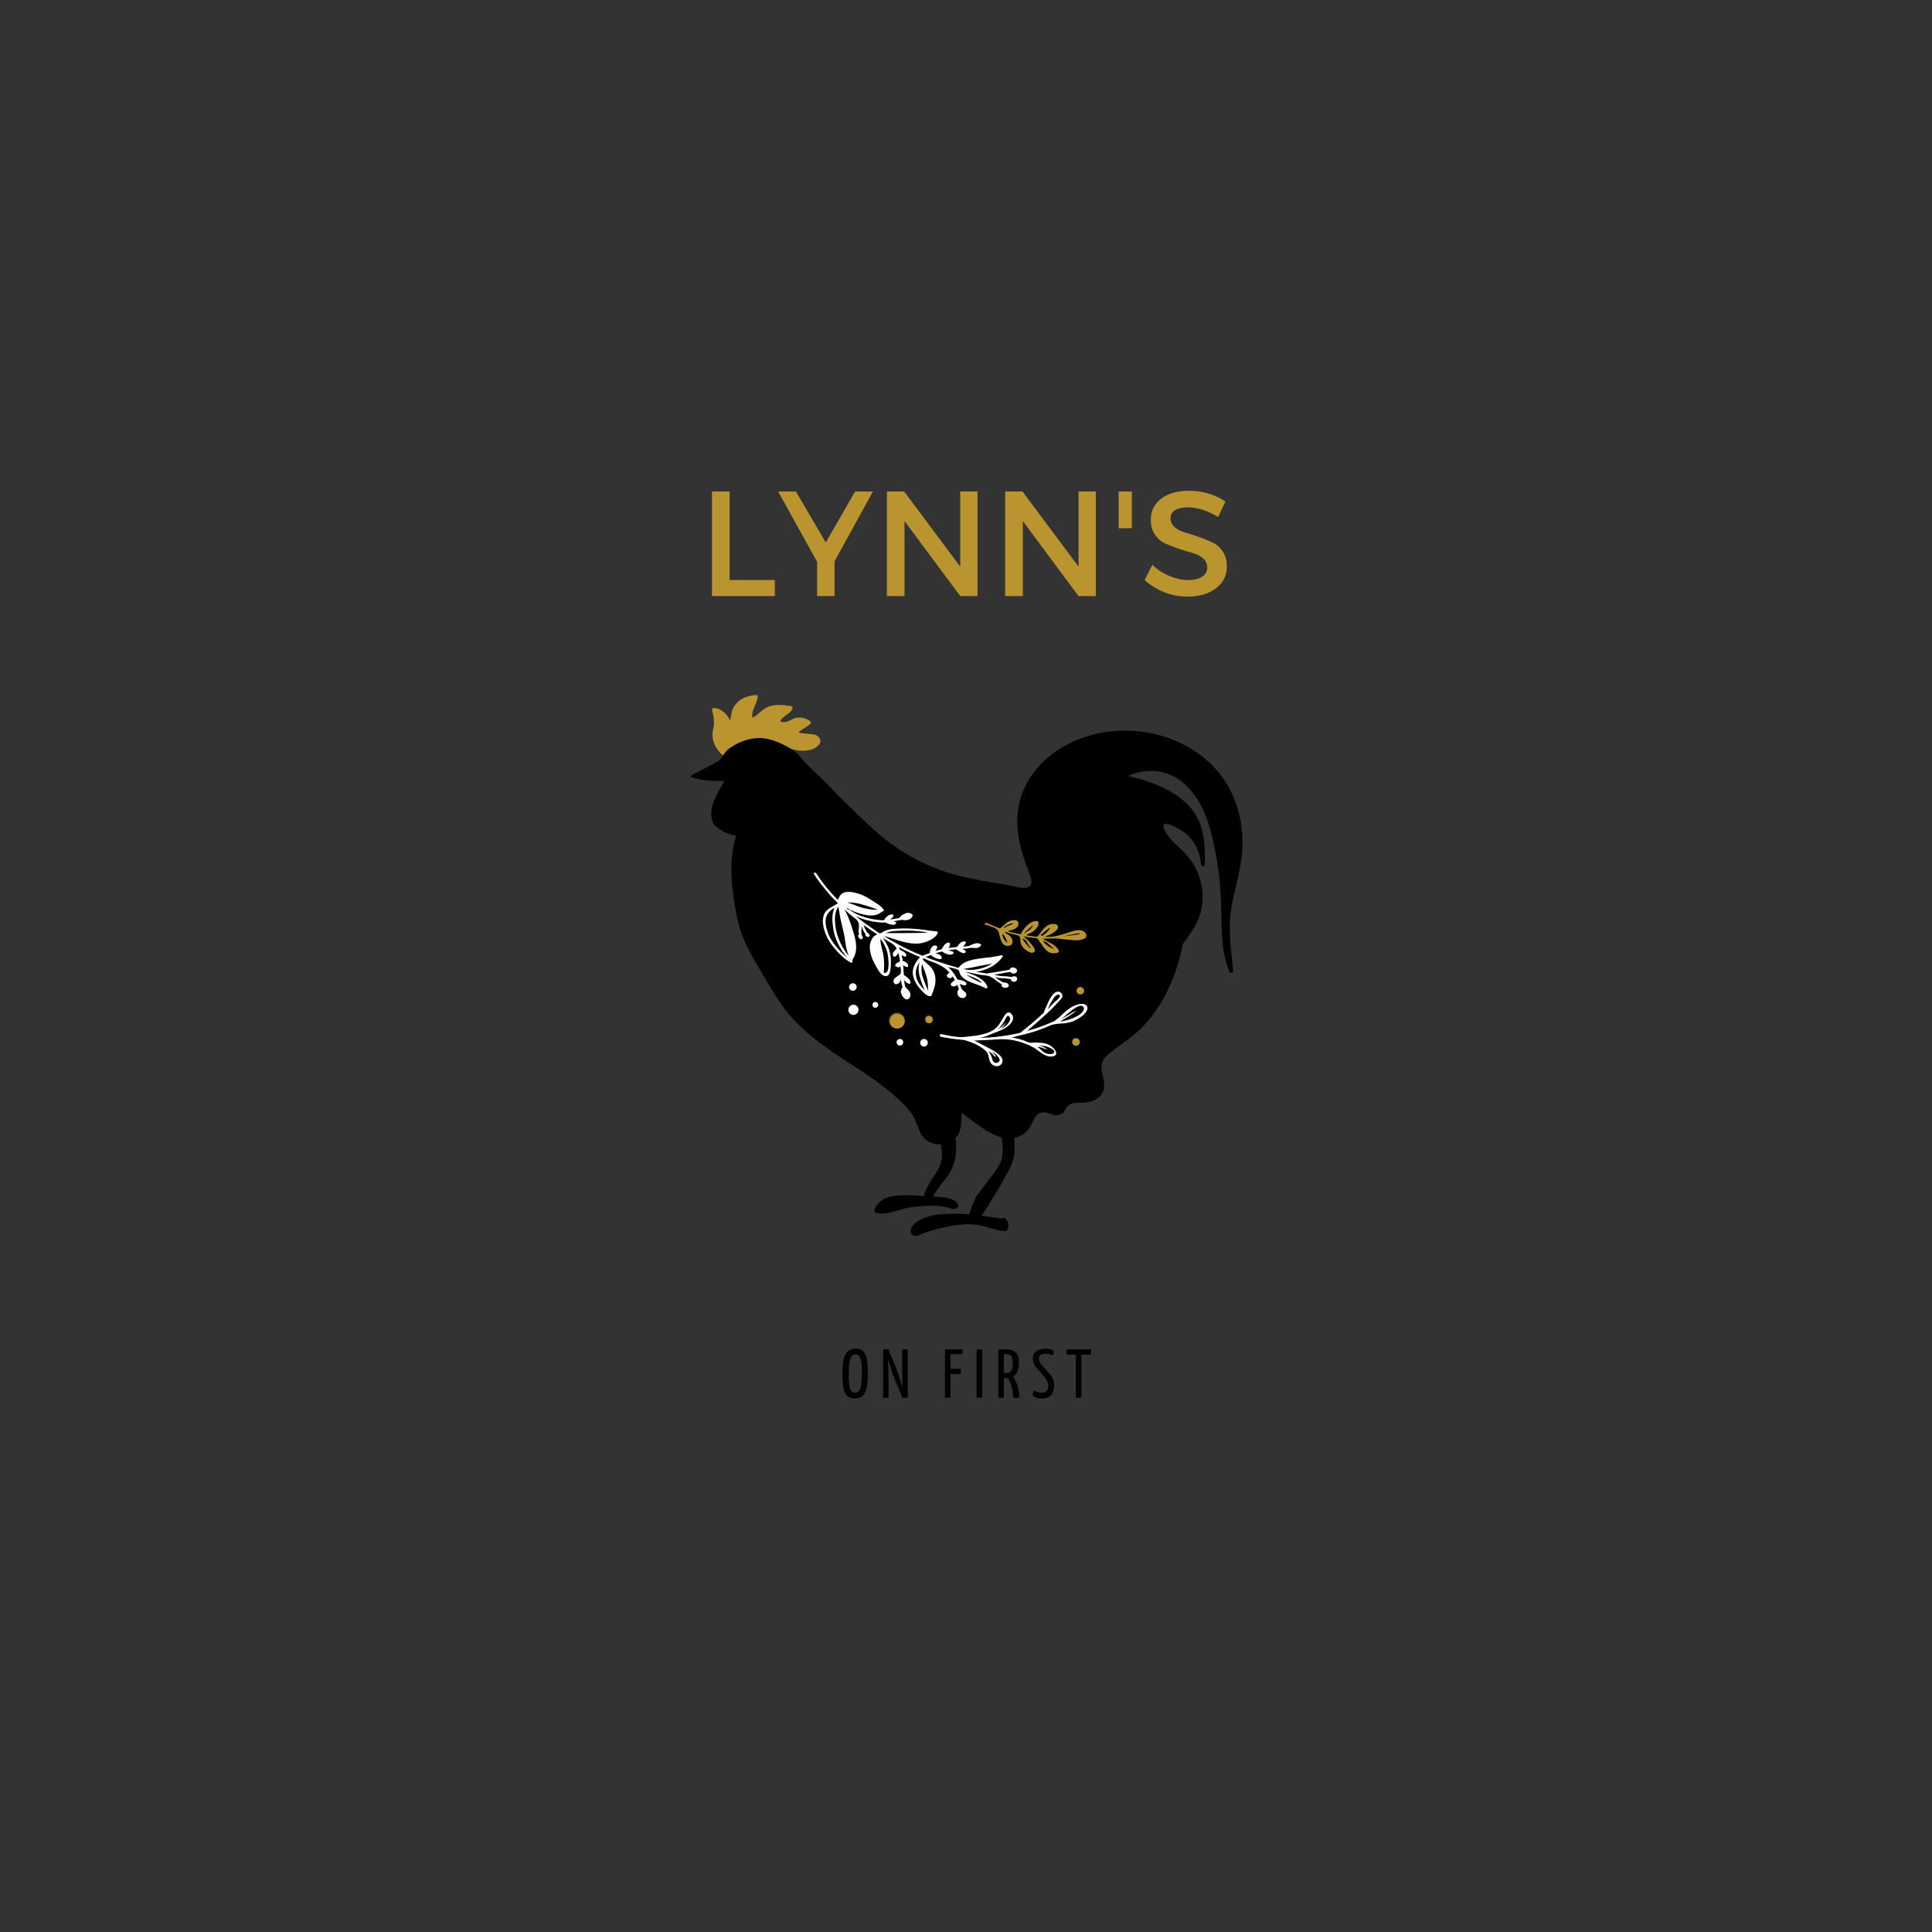 <?xml version="1.0" encoding="UTF-8"?>
<svg xmlns="http://www.w3.org/2000/svg" xmlns:xlink="http://www.w3.org/1999/xlink" width="375pt" height="375pt" viewBox="0 0 375 375" version="1.2">
<rect x="0" y="0" width="375" height="375" fill="#333333" stroke="none"/>
<defs>
<g>
<symbol overflow="visible" id="glyph0-0">
<path style="stroke:none;" d="M 0 0 L 0 -20.297 L 14.5 -20.297 L 14.5 0 Z M 7.25 -11.453 L 12.188 -18.844 L 2.312 -18.844 Z M 8.125 -10.156 L 13.047 -2.75 L 13.047 -17.547 Z M 2.312 -1.453 L 12.188 -1.453 L 7.25 -8.844 Z M 1.453 -17.547 L 1.453 -2.75 L 6.375 -10.156 Z M 1.453 -17.547 "/>
</symbol>
<symbol overflow="visible" id="glyph0-1">
<path style="stroke:none;" d="M 6.094 -3.109 L 14.875 -3.109 L 14.875 0 L 2.672 0 L 2.672 -20.297 L 6.094 -20.297 Z M 6.094 -3.109 "/>
</symbol>
<symbol overflow="visible" id="glyph0-2">
<path style="stroke:none;" d="M 10.984 -6.75 L 10.984 0 L 7.594 0 L 7.594 -6.641 L 0.031 -20.297 L 3.484 -20.297 L 9.281 -10.406 L 14.969 -20.297 L 18.438 -20.297 Z M 10.984 -6.75 "/>
</symbol>
<symbol overflow="visible" id="glyph0-3">
<path style="stroke:none;" d="M 20.266 0 L 16.906 0 L 6.094 -14.562 L 6.094 0 L 2.672 0 L 2.672 -20.297 L 6.031 -20.297 L 16.906 -5.719 L 16.906 -20.297 L 20.266 -20.297 Z M 20.266 0 "/>
</symbol>
<symbol overflow="visible" id="glyph0-4">
<path style="stroke:none;" d="M 4.297 -13.172 L 1.734 -13.172 L 1.734 -20.297 L 4.297 -20.297 Z M 4.297 -13.172 "/>
</symbol>
<symbol overflow="visible" id="glyph0-5">
<path style="stroke:none;" d="M 9.344 -20.438 C 11.969 -20.438 14.332 -19.742 16.438 -18.359 L 15.016 -15.344 C 12.953 -16.594 10.973 -17.219 9.078 -17.219 C 8.055 -17.219 7.25 -17.035 6.656 -16.672 C 6.062 -16.305 5.766 -15.785 5.766 -15.109 C 5.766 -14.43 6.035 -13.852 6.578 -13.375 C 7.117 -12.906 7.797 -12.555 8.609 -12.328 C 9.422 -12.109 10.301 -11.828 11.25 -11.484 C 12.195 -11.148 13.078 -10.797 13.891 -10.422 C 14.703 -10.047 15.375 -9.457 15.906 -8.656 C 16.438 -7.852 16.703 -6.879 16.703 -5.734 C 16.703 -3.961 15.988 -2.547 14.562 -1.484 C 13.145 -0.422 11.305 0.109 9.047 0.109 C 7.504 0.109 6.004 -0.176 4.547 -0.75 C 3.098 -1.332 1.832 -2.117 0.75 -3.109 L 2.234 -6.062 C 3.254 -5.113 4.379 -4.383 5.609 -3.875 C 6.836 -3.363 8.004 -3.109 9.109 -3.109 C 10.305 -3.109 11.238 -3.32 11.906 -3.75 C 12.57 -4.188 12.906 -4.789 12.906 -5.562 C 12.906 -6.258 12.633 -6.844 12.094 -7.312 C 11.551 -7.789 10.875 -8.141 10.062 -8.359 C 9.25 -8.586 8.367 -8.859 7.422 -9.172 C 6.473 -9.492 5.594 -9.832 4.781 -10.188 C 3.969 -10.551 3.289 -11.129 2.75 -11.922 C 2.207 -12.711 1.938 -13.672 1.938 -14.797 C 1.938 -16.516 2.613 -17.883 3.969 -18.906 C 5.32 -19.926 7.113 -20.438 9.344 -20.438 Z M 9.344 -20.438 "/>
</symbol>
<symbol overflow="visible" id="glyph1-0">
<path style="stroke:none;" d=""/>
</symbol>
<symbol overflow="visible" id="glyph1-1">
<path style="stroke:none;" d="M 2.828 0.141 C 2.223 0.141 1.75 0 1.406 -0.281 C 1.062 -0.562 0.805 -1.051 0.641 -1.75 C 0.484 -2.457 0.406 -3.457 0.406 -4.75 C 0.406 -5.926 0.492 -6.863 0.672 -7.562 C 0.859 -8.258 1.141 -8.758 1.516 -9.062 C 1.891 -9.363 2.375 -9.516 2.969 -9.516 C 3.562 -9.516 4.023 -9.367 4.359 -9.078 C 4.703 -8.785 4.953 -8.301 5.109 -7.625 C 5.266 -6.945 5.344 -6 5.344 -4.781 C 5.344 -3.562 5.254 -2.594 5.078 -1.875 C 4.91 -1.156 4.645 -0.641 4.281 -0.328 C 3.914 -0.016 3.43 0.141 2.828 0.141 Z M 2.875 -0.984 C 3.195 -0.984 3.453 -1.109 3.641 -1.359 C 3.828 -1.609 3.961 -2.004 4.047 -2.547 C 4.141 -3.086 4.188 -3.828 4.188 -4.766 C 4.188 -5.691 4.148 -6.41 4.078 -6.922 C 4.004 -7.441 3.879 -7.816 3.703 -8.047 C 3.523 -8.285 3.273 -8.406 2.953 -8.406 C 2.629 -8.406 2.367 -8.273 2.172 -8.016 C 1.984 -7.766 1.844 -7.352 1.75 -6.781 C 1.664 -6.219 1.625 -5.453 1.625 -4.484 C 1.625 -3.617 1.66 -2.93 1.734 -2.422 C 1.805 -1.922 1.93 -1.555 2.109 -1.328 C 2.297 -1.098 2.551 -0.984 2.875 -0.984 Z M 2.875 -0.984 "/>
</symbol>
<symbol overflow="visible" id="glyph1-2">
<path style="stroke:none;" d="M 4.297 -9.172 C 4.297 -9.254 4.312 -9.305 4.344 -9.328 C 4.375 -9.359 4.477 -9.375 4.656 -9.375 C 4.844 -9.383 5.082 -9.391 5.375 -9.391 L 5.375 -0.219 C 5.375 -0.07 5.297 0 5.141 0 L 4.344 0 L 2.797 -3.688 C 2.586 -4.258 2.164 -5.531 1.531 -7.5 C 1.562 -7.125 1.586 -6.484 1.609 -5.578 C 1.641 -4.672 1.656 -3.969 1.656 -3.469 L 1.656 -0.219 C 1.656 -0.133 1.641 -0.078 1.609 -0.047 C 1.578 -0.023 1.473 -0.008 1.297 0 C 1.117 0 0.883 0 0.594 0 L 0.594 -9.172 C 0.594 -9.316 0.66 -9.391 0.797 -9.391 L 1.625 -9.391 L 3.141 -5.766 C 3.254 -5.453 3.582 -4.473 4.125 -2.828 C 4.164 -2.723 4.266 -2.43 4.422 -1.953 L 4.422 -2 C 4.379 -2.344 4.348 -2.973 4.328 -3.891 C 4.305 -4.805 4.297 -5.508 4.297 -6 Z M 4.297 -9.172 "/>
</symbol>
<symbol overflow="visible" id="glyph1-3">
<path style="stroke:none;" d=""/>
</symbol>
<symbol overflow="visible" id="glyph1-4">
<path style="stroke:none;" d="M 4.031 -9.391 C 4.031 -9.141 4.023 -8.938 4.016 -8.781 C 4.016 -8.633 4 -8.539 3.969 -8.5 C 3.945 -8.469 3.898 -8.453 3.828 -8.453 L 1.672 -8.453 L 1.672 -5.609 L 3.703 -5.609 C 3.703 -5.359 3.695 -5.156 3.688 -5 C 3.688 -4.844 3.672 -4.738 3.641 -4.688 C 3.617 -4.633 3.57 -4.609 3.5 -4.609 L 1.672 -4.609 L 1.672 -0.219 C 1.672 -0.164 1.66 -0.113 1.641 -0.062 C 1.617 -0.02 1.562 0 1.469 0 L 0.609 0 L 0.609 -9.172 C 0.609 -9.203 0.617 -9.242 0.641 -9.297 C 0.672 -9.359 0.727 -9.391 0.812 -9.391 Z M 4.031 -9.391 "/>
</symbol>
<symbol overflow="visible" id="glyph1-5">
<path style="stroke:none;" d="M 0.594 -8.891 C 0.594 -9.066 0.609 -9.188 0.641 -9.25 C 0.68 -9.312 0.766 -9.348 0.891 -9.359 C 1.016 -9.379 1.281 -9.391 1.688 -9.391 L 1.688 -0.219 C 1.688 -0.133 1.664 -0.078 1.625 -0.047 C 1.594 -0.023 1.488 -0.008 1.312 0 C 1.133 0 0.895 0 0.594 0 Z M 0.594 -8.891 "/>
</symbol>
<symbol overflow="visible" id="glyph1-6">
<path style="stroke:none;" d="M 3.438 -4.109 C 3.719 -3.734 3.977 -3.223 4.219 -2.578 C 4.469 -1.93 4.625 -1.148 4.688 -0.234 C 4.688 -0.129 4.656 -0.055 4.594 -0.016 C 4.531 0.016 4.379 0.031 4.141 0.031 C 4.047 0.031 3.836 0.02 3.516 0 C 3.453 -0.977 3.312 -1.781 3.094 -2.406 C 2.875 -3.031 2.645 -3.504 2.406 -3.828 C 2.344 -3.816 2.254 -3.812 2.141 -3.812 L 1.656 -3.812 L 1.656 -0.219 C 1.656 -0.133 1.641 -0.078 1.609 -0.047 C 1.578 -0.023 1.473 -0.008 1.297 0 C 1.117 0 0.883 0 0.594 0 L 0.594 -9.172 C 0.594 -9.203 0.602 -9.242 0.625 -9.297 C 0.656 -9.359 0.711 -9.391 0.797 -9.391 L 2.125 -9.391 C 2.977 -9.391 3.602 -9.176 4 -8.75 C 4.395 -8.332 4.594 -7.664 4.594 -6.75 C 4.594 -5.426 4.207 -4.547 3.438 -4.109 Z M 2.25 -4.812 C 2.645 -4.812 2.938 -4.961 3.125 -5.266 C 3.312 -5.578 3.406 -6.082 3.406 -6.781 C 3.406 -7.32 3.32 -7.734 3.156 -8.016 C 2.988 -8.297 2.711 -8.438 2.328 -8.438 L 1.656 -8.438 L 1.656 -4.812 Z M 2.25 -4.812 "/>
</symbol>
<symbol overflow="visible" id="glyph1-7">
<path style="stroke:none;" d="M 2.109 0.141 C 1.547 0.141 1.109 0.062 0.797 -0.094 C 0.484 -0.258 0.328 -0.445 0.328 -0.656 C 0.328 -0.77 0.352 -0.898 0.406 -1.047 C 0.457 -1.191 0.523 -1.32 0.609 -1.438 C 0.961 -1.125 1.426 -0.969 2 -0.969 C 2.883 -0.969 3.328 -1.422 3.328 -2.328 C 3.328 -2.648 3.266 -2.938 3.141 -3.188 C 3.023 -3.445 2.82 -3.754 2.531 -4.109 L 1.188 -5.672 C 0.883 -6.035 0.664 -6.367 0.531 -6.672 C 0.406 -6.973 0.344 -7.281 0.344 -7.594 C 0.344 -8.176 0.547 -8.641 0.953 -8.984 C 1.359 -9.336 1.926 -9.516 2.656 -9.516 C 3.25 -9.516 3.688 -9.453 3.969 -9.328 C 4.258 -9.211 4.406 -9.051 4.406 -8.844 C 4.406 -8.625 4.316 -8.422 4.141 -8.234 C 4.047 -8.316 3.875 -8.391 3.625 -8.453 C 3.375 -8.516 3.109 -8.547 2.828 -8.547 C 2.422 -8.547 2.098 -8.469 1.859 -8.312 C 1.629 -8.156 1.516 -7.926 1.516 -7.625 C 1.516 -7.395 1.562 -7.18 1.656 -6.984 C 1.758 -6.797 1.914 -6.566 2.125 -6.297 L 3.594 -4.656 C 3.938 -4.25 4.172 -3.875 4.297 -3.531 C 4.422 -3.195 4.484 -2.816 4.484 -2.391 C 4.484 -1.629 4.297 -1.016 3.922 -0.547 C 3.555 -0.086 2.953 0.141 2.109 0.141 Z M 2.109 0.141 "/>
</symbol>
<symbol overflow="visible" id="glyph1-8">
<path style="stroke:none;" d="M 4.891 -9.391 L 4.891 -8.594 C 4.891 -8.5 4.867 -8.438 4.828 -8.406 C 4.797 -8.375 4.742 -8.359 4.672 -8.359 L 3.016 -8.359 L 3.016 -0.219 C 3.016 -0.133 2.992 -0.078 2.953 -0.047 C 2.922 -0.023 2.816 -0.008 2.641 0 C 2.461 0 2.227 0 1.938 0 L 1.938 -8.359 L 0.109 -8.359 L 0.109 -9.172 C 0.109 -9.316 0.18 -9.391 0.328 -9.391 Z M 4.891 -9.391 "/>
</symbol>
</g>
<clipPath id="clip1">
  <path d="M 134.012 141 L 241.262 141 L 241.262 239.887 L 134.012 239.887 Z M 134.012 141 "/>
</clipPath>
<clipPath id="clip2">
  <path d="M 138 134.887 L 211 134.887 L 211 203 L 138 203 Z M 138 134.887 "/>
</clipPath>
</defs>
<g id="surface1">
<g clip-path="url(#clip1)" clip-rule="nonzero">
<path style=" stroke:none;fill-rule:nonzero;fill:rgb(0%,0%,0%);fill-opacity:1;" d="M 166.238 175.801 C 165.656 175.551 165.059 175.34 164.449 175.172 C 165.484 175.133 166.492 175.277 167.477 175.598 C 168.492 175.871 169.504 176.23 170.465 176.59 C 169.746 176.609 169.031 176.547 168.324 176.406 C 167.609 176.277 166.914 176.078 166.238 175.801 Z M 196.453 179.398 C 196.547 179.336 196.59 179.25 196.582 179.137 C 196.086 179.293 195.613 179.5 195.164 179.754 C 194.992 179.852 194.812 179.98 194.801 180.152 C 195.23 179.914 195.684 179.707 196.148 179.539 C 196.258 179.512 196.359 179.465 196.453 179.398 Z M 195.559 183.004 C 195.461 182.668 195.336 182.344 195.172 182.031 C 195.09 181.871 194.992 181.719 194.879 181.578 C 194.82 181.504 194.523 181.266 194.523 181.203 C 194.535 181.57 194.633 181.914 194.816 182.234 C 194.996 182.551 195.246 182.809 195.559 183.004 Z M 188.867 188.258 C 189.332 188.219 189.789 188.141 190.242 188.023 C 191.109 187.824 191.914 187.473 192.648 186.969 C 192.133 187.129 191.613 187.242 191.078 187.309 C 190.395 187.418 189.711 187.57 189.02 187.719 L 186.945 188.09 L 187.438 188.203 C 187.914 188.262 188.391 188.281 188.867 188.258 Z M 176.562 181.098 C 177.508 181.098 178.461 181.086 179.371 181.051 C 179.609 181.039 179.844 181.016 180.074 180.977 C 178.738 180.734 177.391 180.609 176.035 180.605 C 175.395 180.621 174.648 180.605 173.91 180.672 C 173.211 180.676 172.543 180.816 171.902 181.094 C 173.461 181.133 175.043 181.086 176.562 181.098 Z M 187.562 189.164 C 188.449 189.891 189.566 190.355 190.684 190.832 C 190.016 190 188.719 189.648 187.562 189.168 Z M 204.559 184.176 C 204.5 184.078 204.434 183.992 204.352 183.914 C 204.32 183.887 204.285 183.867 204.246 183.848 C 204.16 183.801 204.078 183.742 204.004 183.68 C 203.855 183.559 203.742 183.418 203.594 183.293 C 203.348 183.012 203.043 182.816 202.684 182.711 C 202.609 182.691 202.516 182.699 202.488 182.754 C 202.461 182.809 202.508 182.84 202.543 182.875 C 203.086 183.414 203.703 183.953 204.555 184.176 Z M 209.414 181.156 C 209.328 181.145 209.238 181.148 209.152 181.172 C 208.203 181.352 207.246 181.547 206.289 181.758 C 207.398 181.66 208.492 181.5 209.578 181.32 C 209.586 181.242 209.504 181.18 209.414 181.156 Z M 162.629 183.074 C 162.172 182.152 161.871 181.184 161.723 180.168 C 161.531 178.797 161.41 177.355 161.98 176.211 C 161.191 176.574 160.645 177.164 160.344 177.977 C 160.086 178.887 160.32 179.988 160.676 181.008 C 161.051 182.148 161.816 183.184 162.672 184.176 C 163.207 184.805 163.797 185.371 164.449 185.875 C 164.082 185.445 163.742 184.996 163.426 184.523 C 163.125 184.062 162.863 183.578 162.633 183.074 Z M 199.941 184.004 C 200.031 184.008 200.066 183.965 200.043 183.879 C 200.016 183.82 199.973 183.77 199.918 183.734 C 199.652 183.516 199.469 183.242 199.367 182.91 L 199.387 182.957 C 199.18 182.535 198.848 182.266 198.391 182.152 C 198.785 182.812 199.258 183.406 199.816 183.934 C 199.852 183.977 199.895 184 199.949 184.004 Z M 202.363 181.598 C 202.695 181.43 202.98 181.203 203.223 180.918 C 203.402 180.75 203.566 180.562 203.711 180.359 C 203.91 180.023 203.645 180.133 203.43 180.285 C 203.215 180.441 203.102 180.547 202.93 180.688 C 202.754 180.828 202.605 180.945 202.449 181.094 C 202.312 181.191 202.18 181.297 202.055 181.41 C 201.992 181.473 201.992 181.535 202.055 181.602 C 202.141 181.672 202.273 181.633 202.367 181.598 Z M 198.883 181.078 L 199 181.016 C 199 181.016 198.984 181.016 198.977 181.035 C 199.684 180.707 200.32 180.223 200.527 179.559 C 200.117 179.926 199.695 180.293 199.258 180.641 C 199.066 180.785 198.891 180.949 198.738 181.133 C 198.836 181.145 198.918 181.109 198.977 181.031 C 198.949 181.043 198.918 181.059 198.887 181.066 Z M 204.621 194.582 C 204.996 194.293 205.328 193.965 205.621 193.594 C 205.672 193.535 205.703 193.465 205.723 193.391 C 205.742 193.289 205.723 193.203 205.656 193.129 C 205.539 193.02 205.41 193 205.266 193.07 C 204.91 193.234 204.633 193.488 204.438 193.828 L 204.176 194.242 C 203.836 194.785 203.559 195.355 203.336 195.953 C 203.719 195.449 204.148 194.988 204.629 194.57 Z M 195.277 198.355 C 195.055 198.898 194.699 199.332 194.207 199.656 C 194.535 199.543 194.836 199.387 195.117 199.184 C 195.391 198.969 195.629 198.719 195.828 198.43 C 195.949 198.27 196.027 198.09 196.062 197.891 C 196.098 197.672 196.043 197.477 195.898 197.305 C 195.434 196.812 195.16 197.789 194.98 198.086 C 194.598 198.746 194.176 199.406 193.504 199.812 C 194.234 199.496 194.824 199.008 195.277 198.355 Z M 202.598 204.227 C 203.059 204.535 203.566 204.648 204.113 204.574 C 204.34 204.535 204.582 204.434 204.637 204.246 C 204.695 204.059 204.516 203.82 204.312 203.68 C 203.883 203.387 203.414 203.18 202.906 203.059 C 202.598 202.996 202.281 202.957 201.965 202.938 C 201.789 202.922 201.613 202.887 201.441 202.832 C 201.773 202.938 202.113 203.051 202.43 203.188 C 202.75 203.32 203.027 203.516 203.254 203.781 C 202.629 203.5 201.98 203.188 201.293 203.195 C 201.832 203.445 202.121 203.918 202.59 204.227 Z M 193.656 206.25 C 194.086 206.055 194.156 205.73 193.918 205.371 C 193.574 204.84 193.129 204.422 192.578 204.109 L 193.125 204.754 C 193.18 204.812 193.223 204.879 193.246 204.957 C 193.27 205.051 193.23 205.113 193.137 205.141 C 193.07 205.051 193.004 204.965 192.934 204.879 C 192.633 204.523 192.277 204.234 191.871 204.008 C 192.23 204.512 192.484 205.066 192.633 205.668 C 192.742 206.102 193.125 206.492 193.648 206.25 Z M 209.012 195.445 C 208.66 195.645 208.324 195.863 208.004 196.105 C 207.301 196.656 206.629 197.238 205.988 197.859 C 206.469 197.543 206.949 197.223 207.453 196.945 C 207.941 196.633 208.457 196.375 209 196.164 C 207.961 196.926 206.879 197.617 205.758 198.246 C 205.93 198.219 206.105 198.207 206.281 198.215 C 206.469 198.18 206.648 198.113 206.832 198.066 C 207.199 197.973 207.562 197.867 207.93 197.742 C 208.344 197.598 208.738 197.418 209.117 197.199 C 209.477 197.008 209.789 196.762 210.062 196.465 C 210.188 196.324 210.285 196.164 210.355 195.992 C 210.402 195.871 210.41 195.746 210.371 195.617 C 210.336 195.488 210.266 195.387 210.156 195.305 C 209.836 195.098 209.414 195.227 209.004 195.445 Z M 238.73 178.742 C 238.555 181.992 239.07 185.234 239.352 188.469 C 239.391 188.898 238.73 188.914 238.59 188.562 C 237.02 184.648 237.129 180.465 237.043 176.348 C 236.969 171.762 236.406 167.238 235.359 162.77 C 234.434 158.898 233.082 154.988 229.895 152.16 C 226.703 149.332 222.707 148.969 218.91 150.625 C 222.887 151.488 226.836 152.922 229.84 155.523 C 233.785 158.934 233.875 163.117 233.875 167.789 C 233.875 168.246 233.113 168.246 233.09 167.789 C 233.039 166.656 232.773 165.582 232.289 164.559 C 231.805 163.535 231.141 162.645 230.297 161.887 C 229.484 161.129 224.672 158.312 226.082 161.184 C 226.965 162.98 228.73 164.25 230.102 165.719 C 231.207 166.898 232.047 168.246 232.617 169.758 C 233.762 172.801 233.746 176.094 232.305 179.031 C 231.562 180.492 230.676 181.859 229.633 183.129 L 229.582 183.191 C 229.008 186.355 228.02 189.387 226.621 192.285 C 225.215 195.258 223.316 197.875 220.918 200.137 C 219.043 201.898 216.766 203.164 214.855 204.871 C 212.719 206.773 214.578 208.836 214.289 211.133 C 214.027 213.191 211.938 214.023 209.91 214.062 C 208.836 214.082 207.863 213.867 207.008 214.938 C 206.848 215.129 206.809 215.418 206.66 215.617 C 206.445 215.938 206.16 216.168 205.801 216.312 C 204.789 216.73 203.957 216.098 202.977 215.949 C 200.746 215.609 200.707 217.746 199.766 218.996 C 199.234 219.73 198.547 220.277 197.703 220.629 C 197.43 220.734 197.148 220.816 196.859 220.875 C 197.047 222.941 197.012 224.719 195.977 226.781 C 194.789 229.105 193.48 231.359 192.055 233.547 C 191.629 234.406 191.105 235.199 190.488 235.934 C 191.82 236.129 193.137 236.371 194.484 236.512 C 194.559 236.43 194.652 236.383 194.762 236.371 C 194.875 236.363 194.973 236.395 195.062 236.461 C 195.859 237.082 195.812 237.809 195.523 238.688 C 195.461 238.867 195.336 238.953 195.148 238.949 C 193.32 238.922 191.555 238.004 189.73 237.738 C 187.211 237.363 184.645 237.902 182.211 238.48 C 181.203 238.707 180.215 239.004 179.25 239.367 C 178.809 239.539 178.266 239.887 177.762 239.887 C 177.215 239.887 176.84 239.652 176.777 239.125 C 176.551 237.043 180.492 235.902 182.008 235.742 C 184.035 235.555 186.062 235.535 188.09 235.684 C 188.441 234.699 188.812 233.73 189.234 232.773 C 189.266 232.703 189.301 232.629 189.336 232.551 C 189.406 232.391 189.477 232.223 189.559 232.062 C 189.594 231.988 189.648 231.938 189.727 231.906 C 190.152 231.309 190.68 230.715 190.926 230.363 C 191.93 228.926 193.172 227.57 194 226.035 C 194.934 224.316 194.617 222.582 194.445 220.785 C 191.598 220.066 188.832 217.484 186.633 216.012 C 186.582 217.762 186.68 219.691 185.441 220.93 C 185.867 223.301 185.441 225.945 184.156 227.91 C 183.199 229.367 181.992 230.535 181.211 232.102 L 181.137 232.242 C 182.684 232.344 184.488 232.375 185.562 233.25 C 186.125 233.707 186.223 234.488 185.301 234.672 C 184.961 234.738 184.73 234.566 184.41 234.492 C 183.625 234.309 182.906 234.082 182.059 234.051 C 180.297 233.988 178.547 234.082 176.801 234.324 C 174.594 234.637 172.223 236.016 169.965 235.391 C 169.867 235.367 169.793 235.312 169.742 235.227 C 169.691 235.141 169.68 235.051 169.703 234.953 C 170.18 233.164 172 232.25 173.887 232.078 C 175.676 231.934 177.465 231.961 179.25 232.148 C 179.27 232.133 179.297 232.117 179.32 232.102 C 179.781 230.496 180.691 229.148 181.648 227.707 C 182.406 226.559 182.883 225.363 182.852 224.004 C 182.812 223.359 182.715 222.727 182.559 222.102 C 181 222.176 179.523 221.492 178.762 220.113 C 178.117 218.938 177.887 217.633 177.156 216.488 C 176.328 215.184 175.148 214.059 173.977 213 C 171.441 210.723 168.617 208.785 165.723 206.906 C 160.492 203.523 155.309 200.141 151.789 195.145 C 149.918 192.48 148.355 189.633 146.699 186.855 C 145.043 184.078 143.648 181.16 143.039 178.008 C 142.055 172.863 141.258 167.273 142.906 162.176 C 141.828 162.066 140.84 161.711 139.941 161.105 C 139.449 160.762 138.148 159.969 138.273 159.242 C 138.109 158.805 138.035 158.355 138.055 157.895 C 138.082 156.645 138.52 155.438 139.098 154.316 C 139.57 153.383 140.105 152.492 140.609 151.598 C 138.484 151.598 136.496 151.559 134.441 150.949 C 134.312 150.91 134.156 150.852 134.125 150.723 C 134.094 150.59 134.266 150.441 134.422 150.359 C 135.68 149.703 136.953 149.055 138.215 148.418 C 139.285 147.875 139.898 147.496 140.441 146.52 C 140.461 146.48 140.488 146.441 140.508 146.406 C 140.816 145.906 141.219 145.496 141.707 145.172 C 142.754 144.426 143.898 143.883 145.141 143.547 C 146.914 143.074 148.656 143.16 150.371 143.809 C 151.461 144.191 152.496 144.691 153.477 145.305 C 153.68 145.434 153.879 145.566 154.074 145.695 C 155.176 146.473 155.762 147.562 156.715 148.469 C 157.957 149.66 159.23 150.812 160.426 152.047 C 163.211 154.91 166.062 157.738 169.004 160.477 C 173.789 164.938 179.367 168.262 185.977 169.93 C 189.113 170.727 192.316 171.25 195.512 171.777 C 196.555 171.953 197.746 172.363 198.816 172.34 C 200.738 172.297 200.238 170.664 199.758 169.422 C 197.98 164.809 196.68 160.258 197.973 155.383 C 199.941 147.988 207.164 143.027 215.168 142.016 C 224.762 140.809 234.516 145.141 238.734 153.254 C 241.199 157.992 241.641 163.195 240.703 168.324 C 240.07 171.801 238.918 175.223 238.723 178.742 Z M 191.188 179.305 C 191.172 179.367 191.184 179.418 191.223 179.469 C 191.266 179.516 191.312 179.539 191.375 179.535 C 191.836 179.516 192.16 179.797 192.57 179.91 C 193.441 180.152 193.875 180.637 193.996 181.387 C 194.047 181.672 194.121 181.953 194.219 182.227 C 194.328 182.598 194.504 182.934 194.742 183.234 C 194.883 183.398 195.059 183.512 195.27 183.574 C 195.477 183.637 195.684 183.637 195.895 183.574 C 196.098 183.535 196.262 183.434 196.383 183.27 C 196.508 183.105 196.562 182.922 196.547 182.719 C 196.441 182.059 196.082 181.59 195.473 181.312 C 195.281 181.207 195.086 181.102 195.023 180.883 C 195.281 180.922 195.527 180.992 195.766 181.094 L 197.316 181.484 C 197.551 181.539 197.84 181.586 197.914 181.82 C 198.039 182.047 198.094 182.293 198.082 182.551 C 198.059 182.781 198.098 183 198.195 183.207 C 198.457 183.93 199.055 184.48 199.918 184.844 C 200.176 184.973 200.426 184.961 200.676 184.812 C 200.781 184.766 200.848 184.688 200.883 184.574 C 200.918 184.465 200.902 184.359 200.84 184.262 C 200.777 184.09 200.688 183.926 200.582 183.777 C 200.145 183.18 199.656 182.637 199.109 182.141 L 198.695 181.773 C 199.547 181.918 200.32 182.008 201.09 182.102 C 201.312 182.113 201.48 182.219 201.586 182.414 C 201.734 182.82 202.121 183.125 202.32 183.5 C 202.586 183.934 202.918 184.309 203.316 184.629 C 203.715 184.941 204.172 185.07 204.676 185.023 C 205.574 184.98 205.742 184.676 205.27 184.105 C 204.855 183.633 204.367 183.262 203.797 182.992 C 203.348 182.781 202.922 182.535 202.488 182.293 C 202.551 182.25 202.578 182.215 202.605 182.215 C 203.719 182.188 204.816 182.066 205.91 182.238 C 206.773 182.355 207.652 182.379 208.527 182.5 C 209.148 182.562 209.75 182.48 210.332 182.258 C 210.676 182.129 210.875 181.918 210.852 181.598 C 210.832 181.078 210.332 180.637 209.73 180.59 C 209.145 180.559 208.578 180.645 208.031 180.848 C 207.082 181.152 206.117 181.461 205.125 181.695 C 204.367 181.859 203.605 181.918 202.832 181.863 C 203.094 181.723 203.375 181.602 203.648 181.5 C 204.281 181.258 204.812 180.875 205.246 180.355 C 205.57 179.949 205.285 179.434 204.742 179.391 C 204.168 179.312 203.648 179.445 203.188 179.793 C 202.832 180.047 202.527 180.355 202.273 180.715 C 202.047 181.035 201.773 181.328 201.539 181.648 C 201.402 181.824 201.23 181.887 201.016 181.844 C 200.52 181.773 200.031 181.695 199.543 181.617 C 199.434 181.594 199.281 181.617 199.23 181.461 C 199.379 181.398 199.527 181.328 199.684 181.273 C 200.414 181.012 200.988 180.559 201.406 179.906 C 201.527 179.734 201.598 179.543 201.617 179.332 C 201.652 178.91 201.426 178.727 200.984 178.812 C 200.535 178.895 200.133 179.074 199.773 179.348 C 199.148 179.812 198.664 180.391 198.32 181.09 C 198.188 181.398 198.168 181.391 197.777 181.316 C 197.219 181.211 196.672 181.078 196.129 180.938 C 195.934 180.922 195.773 180.844 195.645 180.699 C 196.016 180.66 196.371 180.574 196.715 180.438 C 197.25 180.238 197.648 179.918 197.695 179.379 C 197.711 179.281 197.703 179.184 197.672 179.09 C 197.641 178.996 197.59 178.91 197.523 178.84 C 197.453 178.77 197.371 178.719 197.277 178.684 C 197.184 178.652 197.086 178.641 196.988 178.652 C 196.449 178.625 195.961 178.766 195.52 179.074 C 195.156 179.371 194.801 179.668 194.473 179.984 C 194.176 180.262 194.184 180.273 193.734 180.105 C 193.105 179.848 192.48 179.586 191.871 179.312 C 191.746 179.254 191.613 179.211 191.477 179.184 C 191.32 179.137 191.203 179.176 191.18 179.305 Z M 209.629 191.594 C 209.438 191.613 209.277 191.695 209.152 191.84 C 209.027 191.988 208.969 192.156 208.984 192.348 C 208.996 192.539 209.074 192.699 209.215 192.832 C 209.359 192.961 209.527 193.023 209.719 193.016 C 209.914 193.008 210.078 192.938 210.211 192.801 C 210.348 192.66 210.414 192.496 210.414 192.305 C 210.406 192.098 210.324 191.922 210.168 191.781 C 210.012 191.645 209.832 191.582 209.621 191.594 Z M 166.625 195.957 C 166.637 195.828 166.621 195.699 166.578 195.574 C 166.539 195.449 166.473 195.336 166.387 195.238 C 166.301 195.141 166.199 195.062 166.078 195.004 C 165.961 194.945 165.836 194.914 165.703 194.906 C 165.57 194.898 165.441 194.918 165.32 194.965 C 165.195 195.008 165.086 195.074 164.988 195.164 C 164.891 195.254 164.816 195.359 164.762 195.477 C 164.707 195.598 164.676 195.723 164.672 195.855 C 164.672 195.984 164.691 196.113 164.742 196.234 C 164.789 196.355 164.859 196.465 164.953 196.559 C 165.043 196.652 165.152 196.727 165.273 196.777 C 165.395 196.828 165.52 196.852 165.652 196.852 C 165.91 196.859 166.137 196.777 166.324 196.605 C 166.516 196.43 166.613 196.215 166.625 195.957 Z M 165.508 192.312 C 165.707 192.301 165.871 192.219 166 192.07 C 166.133 191.922 166.191 191.75 166.184 191.555 C 166.172 191.355 166.094 191.191 165.949 191.059 C 165.805 190.922 165.633 190.859 165.438 190.863 C 165.238 190.871 165.07 190.941 164.934 191.082 C 164.793 191.223 164.727 191.395 164.727 191.59 C 164.738 191.797 164.82 191.969 164.973 192.105 C 165.125 192.246 165.305 192.312 165.508 192.305 Z M 170.477 195.023 C 170.488 194.867 170.441 194.73 170.336 194.613 C 170.23 194.5 170.102 194.438 169.941 194.43 C 169.785 194.422 169.652 194.473 169.535 194.582 C 169.422 194.688 169.363 194.82 169.359 194.977 C 169.355 195.133 169.41 195.266 169.52 195.375 C 169.629 195.488 169.762 195.543 169.922 195.543 C 170.07 195.547 170.195 195.496 170.301 195.391 C 170.41 195.289 170.461 195.16 170.457 195.012 Z M 175.316 202.27 C 175.332 202.09 175.281 201.938 175.16 201.805 C 175.043 201.668 174.898 201.598 174.719 201.59 C 174.543 201.582 174.387 201.637 174.258 201.758 C 174.125 201.875 174.059 202.023 174.055 202.203 C 174.051 202.379 174.109 202.531 174.234 202.656 C 174.359 202.785 174.508 202.848 174.688 202.848 C 174.855 202.852 174.996 202.793 175.117 202.68 C 175.238 202.562 175.301 202.422 175.305 202.258 Z M 175.637 198.191 C 175.652 197.977 175.629 197.77 175.562 197.57 C 175.492 197.367 175.391 197.188 175.25 197.027 C 175.109 196.867 174.941 196.742 174.75 196.648 C 174.555 196.555 174.355 196.504 174.141 196.492 C 173.926 196.48 173.719 196.512 173.52 196.586 C 173.316 196.656 173.141 196.766 172.984 196.91 C 172.828 197.055 172.703 197.227 172.617 197.418 C 172.527 197.613 172.484 197.816 172.477 198.027 C 172.473 198.242 172.508 198.445 172.59 198.645 C 172.668 198.844 172.781 199.016 172.93 199.168 C 173.082 199.32 173.254 199.438 173.449 199.52 C 173.648 199.602 173.855 199.641 174.066 199.641 C 174.266 199.645 174.461 199.609 174.648 199.539 C 174.836 199.469 175 199.363 175.145 199.227 C 175.293 199.09 175.406 198.93 175.488 198.75 C 175.57 198.57 175.617 198.379 175.625 198.18 Z M 180.082 202.355 C 180.098 202.148 180.039 201.969 179.902 201.816 C 179.77 201.66 179.598 201.578 179.391 201.566 C 179.188 201.555 179.008 201.617 178.855 201.758 C 178.703 201.898 178.625 202.07 178.621 202.273 C 178.613 202.48 178.684 202.656 178.828 202.801 C 178.969 202.949 179.145 203.023 179.352 203.023 C 179.543 203.027 179.711 202.965 179.852 202.836 C 179.996 202.703 180.07 202.543 180.074 202.352 Z M 181.047 197.898 C 181.066 197.68 181.004 197.488 180.859 197.32 C 180.715 197.152 180.531 197.066 180.312 197.051 C 180.09 197.039 179.898 197.105 179.734 197.254 C 179.574 197.402 179.488 197.586 179.48 197.805 C 179.473 198.027 179.547 198.215 179.699 198.371 C 179.855 198.531 180.039 198.609 180.262 198.613 C 180.469 198.621 180.648 198.555 180.801 198.414 C 180.953 198.273 181.031 198.102 181.039 197.895 Z M 181.535 189.609 C 181.434 188.977 181.191 188.402 180.812 187.883 C 180.52 187.535 180.191 187.223 179.832 186.945 C 179.68 186.809 178.938 186.211 179.137 186.055 C 179.289 185.934 179.988 186.312 180.156 186.395 C 180.418 186.504 180.68 186.594 180.941 186.691 C 181.598 186.902 182.219 187.188 182.805 187.543 C 183.383 187.867 183.883 188.281 184.312 188.789 C 184.141 188.875 183.996 188.996 183.879 189.148 C 183.711 189.41 183.844 189.703 184.227 189.816 C 184.359 189.875 184.492 189.875 184.625 189.812 C 184.758 189.75 184.844 189.648 184.883 189.508 C 185.051 189.742 185.203 189.984 185.344 190.234 C 185.082 190.457 184.281 190.895 184.652 191.297 C 184.867 191.535 185.316 191.48 185.539 191.348 C 185.641 191.285 185.719 191.203 185.785 191.109 C 185.906 191.387 186.023 191.664 186.133 191.945 C 186.082 192.094 185.922 192.27 185.895 192.383 C 185.84 192.582 185.836 192.781 185.879 192.98 C 185.938 193.23 186.074 193.422 186.293 193.562 C 186.508 193.699 186.742 193.746 186.996 193.691 C 187.105 193.68 187.203 193.641 187.293 193.574 C 187.383 193.512 187.453 193.43 187.5 193.328 C 187.543 193.227 187.562 193.121 187.555 193.012 C 187.547 192.902 187.512 192.801 187.453 192.711 C 187.285 192.527 187.098 192.367 186.895 192.223 C 186.504 191.867 186.457 191.355 186.266 190.949 C 186.805 191.207 187.484 191.441 187.57 191.016 C 187.668 190.508 186.492 190.168 185.871 190.148 C 185.375 189.281 184.793 188.328 183.98 187.699 C 184.578 187.871 185.359 187.91 185.898 188.219 C 186.258 188.402 186.172 188.594 186.293 188.91 C 186.426 189.23 186.621 189.504 186.883 189.734 C 188 190.773 189.852 190.984 191.223 191.781 C 191.41 191.879 191.715 191.781 191.664 191.598 C 191.461 190.852 190.777 190.238 189.996 189.758 C 189.57 189.496 189.121 189.289 188.648 189.129 C 188.191 188.941 187.727 188.777 187.262 188.609 L 187.418 188.633 C 187.902 188.688 188.402 188.82 188.91 188.93 C 189.414 189.035 189.922 189.137 190.41 189.219 C 190.82 189.281 191.289 189.305 191.691 189.391 C 192.734 189.57 193.52 190.609 194.465 191.039 C 194.398 191.168 194.398 191.293 194.461 191.422 C 194.52 191.551 194.621 191.633 194.762 191.66 C 195.109 191.797 195.586 191.738 195.75 191.453 C 195.996 191.012 195.332 190.656 194.871 190.73 C 194.191 190.516 193.676 190.035 193.125 189.664 C 193.621 189.781 194.129 189.855 194.641 189.883 C 195.152 189.891 195.664 189.941 196.168 190.031 C 196.18 190.059 196.191 190.082 196.207 190.105 C 196.246 190.336 196.379 190.473 196.609 190.516 C 196.832 190.602 197.031 190.57 197.215 190.418 C 197.395 190.27 197.465 190.082 197.422 189.848 C 197.293 189.43 196.699 189.445 196.375 189.645 C 195.805 189.543 195.23 189.484 194.652 189.477 C 194.078 189.445 193.516 189.344 192.965 189.176 C 193.488 189.09 194.008 189 194.531 188.914 C 195.055 188.828 195.578 188.703 196.102 188.641 C 196.148 188.691 196.199 188.734 196.254 188.773 C 196.27 188.785 196.285 188.793 196.301 188.801 C 196.555 188.977 196.82 189 197.102 188.875 C 197.23 188.82 197.32 188.73 197.375 188.602 C 197.426 188.469 197.422 188.344 197.363 188.215 C 197.27 188.027 197.121 187.91 196.918 187.859 C 196.629 187.715 196.371 187.75 196.133 187.965 C 196.047 188.031 195.988 188.121 195.961 188.227 C 194.562 188.438 193.215 188.746 191.777 188.906 C 191.715 188.91 191.66 188.934 191.613 188.977 L 189.43 188.625 C 190.488 188.492 191.488 188.164 192.418 187.645 C 193.277 187.168 193.996 186.535 194.578 185.75 C 194.711 185.57 194.512 185.371 194.289 185.43 C 193.68 185.586 192.957 185.688 192.199 185.816 C 191.434 185.891 190.629 185.961 189.844 186.098 C 188.297 186.332 186.844 186.715 186.035 187.871 C 184.844 187.504 183.637 187.207 182.477 186.777 C 181.539 186.434 180.566 186.148 179.652 185.75 C 180.012 185.621 180.352 185.492 180.699 185.367 C 180.926 185.594 181.188 185.766 181.484 185.891 C 181.852 186.07 182.883 186.477 182.777 185.789 C 182.715 185.375 182.094 185.129 181.547 185.055 C 181.957 184.906 182.375 184.781 182.801 184.672 C 183.16 184.914 183.543 185.105 183.953 185.242 C 184.398 185.348 184.832 185.336 185.07 185.031 C 185.16 184.914 185.07 184.77 184.934 184.715 L 184.047 184.438 C 184.57 184.359 185.074 184.289 185.59 184.25 C 185.609 184.273 185.633 184.293 185.66 184.309 C 185.988 184.496 186.984 185.32 187.359 184.887 C 187.621 184.57 187.176 184.367 186.742 184.176 C 187.391 184.137 188.035 184.059 188.676 183.941 C 189.277 184.074 190.047 184.059 190.383 183.535 C 190.434 183.438 190.414 183.355 190.332 183.285 C 189.785 182.809 188.82 183.27 188.262 183.52 C 188.223 183.539 188.195 183.562 188.172 183.598 C 187.746 183.672 187.316 183.723 186.887 183.746 C 187.141 183.547 187.336 183.301 187.469 183.008 C 187.5 182.871 187.445 182.781 187.309 182.746 C 186.609 182.594 186.039 183.34 185.754 183.824 C 185.191 183.855 184.613 183.941 184.051 184.004 C 184.328 183.77 184.438 183.473 184.379 183.117 C 184.336 182.984 184.242 182.926 184.102 182.938 C 183.34 183.102 183.113 183.684 182.797 184.238 C 182.367 184.344 181.957 184.465 181.562 184.602 C 181.746 184.371 181.863 184.105 181.91 183.809 C 181.914 183.695 181.863 183.625 181.754 183.59 C 181.059 183.27 180.66 184.078 180.535 184.523 C 180.492 184.672 180.484 184.82 180.512 184.969 L 179.047 185.512 C 176.977 184.688 174.977 183.715 173.047 182.594 C 172.523 182.305 172.027 181.961 171.512 181.648 C 173.812 182.277 176.039 183.34 178.41 183.121 C 179.695 182.996 181.609 182.188 182.012 181.086 C 182.035 181.023 182.031 180.957 181.996 180.898 C 181.961 180.836 181.906 180.801 181.836 180.793 L 180.172 180.602 C 179.637 180.516 179.102 180.441 178.566 180.387 C 177.449 180.262 176.332 180.207 175.211 180.219 C 173.758 180.281 172.145 180.219 171.059 181.105 L 170.977 181.105 C 170.895 181.094 170.836 181.129 170.801 181.203 C 169.965 180.695 169.199 180.102 168.387 179.566 C 167.578 179.027 166.852 178.387 166.074 177.805 C 166.801 178.137 167.551 178.41 168.32 178.621 C 169.059 178.805 169.805 178.934 170.559 179.012 C 171 179.062 171.438 179.074 171.883 179.051 C 172.461 179.371 173.477 179.711 173.879 179.312 C 174.004 179.188 173.965 179.031 173.789 178.945 C 173.664 178.891 173.531 178.848 173.395 178.828 L 173.496 178.809 C 174.02 178.699 174.555 178.629 175.062 178.527 C 175.828 178.715 176.73 178.578 177.062 177.93 L 177.094 177.887 C 177.117 177.855 177.129 177.816 177.125 177.777 L 177.141 177.73 C 177.18 177.621 177.148 177.547 177.039 177.504 C 176.363 176.77 175.09 177.465 174.605 178.102 C 174.59 178.125 174.578 178.152 174.57 178.18 C 174.176 178.25 173.789 178.305 173.395 178.387 L 172.789 178.5 C 173.027 178.309 173.23 178.082 173.402 177.828 C 173.445 177.758 173.449 177.684 173.406 177.609 C 173.367 177.535 173.305 177.5 173.219 177.5 C 172.523 177.418 171.891 178.094 171.59 178.582 C 171.59 178.582 171.59 178.609 171.574 178.621 C 171.246 178.629 170.918 178.617 170.594 178.582 C 169.598 178.492 168.629 178.293 167.684 177.98 C 166.691 177.695 165.789 177.246 164.965 176.629 C 164.871 176.543 164.77 176.531 164.66 176.598 L 164.121 176.121 C 164.699 176.422 165.336 176.734 165.98 177.004 C 166.629 177.254 167.293 177.445 167.977 177.574 C 169.266 177.836 170.461 177.672 171.18 176.926 L 171.418 176.887 C 171.473 176.871 171.512 176.836 171.539 176.785 C 171.562 176.734 171.562 176.68 171.539 176.629 C 171.117 175.934 170.262 175.426 169.559 174.973 C 168.66 174.414 167.809 173.82 166.75 173.508 C 165.926 173.246 164.988 173.004 164.133 173.172 C 163.18 173.348 162.961 173.969 162.617 174.68 C 161.035 173.098 159.629 171.367 158.398 169.496 C 158.219 169.238 157.832 169.449 158.02 169.715 C 158.684 170.723 159.402 171.691 160.18 172.621 C 160.574 173.086 160.961 173.547 161.359 174.008 L 162.648 175.309 C 161.707 175.98 160.465 176.316 159.98 177.422 C 159.789 177.898 159.703 178.391 159.719 178.902 C 159.75 179.441 159.84 179.973 159.996 180.492 C 160.203 181.203 160.492 181.879 160.859 182.52 C 161.277 183.184 161.742 183.809 162.266 184.395 C 163.008 185.266 164.066 186.277 165.141 186.824 C 165.312 186.91 165.488 186.824 165.484 186.684 C 165.477 186.559 165.461 186.438 165.43 186.316 C 166.477 184.844 166.289 183.02 165.691 181.133 C 165.473 180.371 165.234 179.57 164.934 178.789 C 164.656 177.996 164.309 177.234 163.887 176.504 C 164.672 177.195 165.457 177.91 166.316 178.543 C 166.32 178.586 166.336 178.625 166.367 178.656 C 167.113 179.516 166.414 180.52 166.766 181.398 C 166.766 181.414 166.781 181.426 166.789 181.438 C 166.75 181.438 166.711 181.438 166.676 181.453 C 166.504 181.5 166.504 181.672 166.617 181.797 C 166.617 182.105 167.176 182.52 167.402 182.156 C 167.469 182.035 167.48 181.91 167.434 181.777 C 167.391 181.648 167.305 181.555 167.18 181.5 C 167.254 181.438 167.273 181.363 167.234 181.277 C 167.059 180.828 167.266 180.34 167.234 179.883 L 167.211 179.703 C 167.414 180.176 167.543 180.676 167.852 181.105 C 167.895 181.16 167.945 181.195 168.012 181.211 C 167.828 181.445 168.055 181.859 168.52 181.848 C 169.027 181.848 168.742 181.219 168.402 181.051 C 168.363 181.031 168.324 181.02 168.281 181.02 C 168.285 180.965 168.27 180.918 168.234 180.875 C 167.973 180.453 167.762 180.008 167.602 179.535 C 168.488 180.145 169.363 180.773 170.262 181.359 C 170.246 181.379 170.238 181.398 170.23 181.422 C 169.188 181.695 168.773 183.168 168.824 183.992 C 168.914 185.066 169.223 186.078 169.754 187.02 C 170.062 187.582 170.738 189.039 171.516 189.379 C 173.012 189.953 172.879 187.445 172.918 186.848 C 172.945 186.004 172.832 185.176 172.578 184.367 C 172.441 183.953 172.27 183.551 172.055 183.168 C 171.852 182.758 171.605 182.379 171.312 182.023 C 171.797 182.32 172.262 182.645 172.762 182.91 L 173.246 183.172 C 173.266 183.246 173.312 183.297 173.379 183.324 C 173.688 183.531 173.906 183.805 174.039 184.145 C 174.02 184.156 174.004 184.168 173.992 184.184 C 173.695 184.566 173.07 184.922 173.363 185.516 C 173.398 185.598 173.465 185.652 173.551 185.68 C 173.641 185.711 173.723 185.699 173.805 185.656 C 174.043 185.461 174.223 185.223 174.344 184.941 C 174.379 185.039 174.406 185.133 174.434 185.203 C 174.566 185.633 174.656 186.074 174.695 186.527 C 174.672 186.555 174.66 186.59 174.66 186.625 C 174.477 186.699 174.301 186.793 174.137 186.906 C 173.957 187.031 173.676 187.23 173.789 187.473 C 173.906 187.715 174.406 187.793 174.629 187.684 C 174.688 187.652 174.742 187.613 174.789 187.566 L 174.801 187.707 C 174.832 188.07 174.934 188.57 174.824 188.906 C 174.742 189.156 174.445 189.328 174.215 189.48 C 173.711 189.816 173.141 190.168 173.59 190.855 C 173.676 190.992 173.801 191.055 173.965 191.035 C 174.555 190.934 174.73 190.527 174.883 190.105 C 174.918 190.617 175.023 191.109 175.199 191.586 C 175.016 191.84 174.895 192.117 174.84 192.422 C 174.848 192.633 174.898 192.828 174.992 193.016 C 175.164 193.441 175.828 194.316 176.379 193.859 C 176.82 193.488 176.832 192.82 176.398 192.297 C 176.137 191.977 175.77 191.719 175.664 191.363 C 175.562 190.977 175.5 190.578 175.48 190.176 C 175.691 190.52 175.98 190.77 176.352 190.926 C 176.523 190.988 176.727 190.941 176.73 190.797 C 176.754 190.168 176.07 189.656 175.422 189.234 C 175.422 189.09 175.422 188.938 175.402 188.797 C 175.371 188.297 175.332 187.785 175.301 187.281 C 175.492 187.477 175.719 187.609 175.984 187.684 C 176.121 187.711 176.266 187.66 176.281 187.535 C 176.32 187.059 175.77 186.648 175.211 186.516 C 175.188 186.332 175.16 186.148 175.133 185.961 C 175.102 185.777 175.059 185.578 175 185.355 C 175.164 185.469 175.34 185.562 175.523 185.641 C 175.645 185.695 175.824 185.688 175.867 185.578 C 176.098 185.008 175.266 184.648 174.688 184.371 C 174.613 184.18 174.527 183.996 174.426 183.82 C 175.082 184.207 175.793 184.492 176.477 184.832 L 177.523 185.32 L 178.586 185.75 C 177.633 186.828 176.883 188.07 177.277 189.57 C 177.5 190.387 177.887 191.113 178.445 191.754 C 178.777 192.152 179.812 193.414 180.535 193.355 C 180.902 193.328 180.906 192.922 180.996 192.707 C 181.141 192.367 181.262 192.02 181.363 191.664 C 181.578 190.992 181.633 190.305 181.531 189.609 Z M 209.582 202.262 C 209.602 202.039 209.539 201.848 209.395 201.684 C 209.25 201.516 209.066 201.426 208.848 201.414 C 208.625 201.398 208.434 201.469 208.273 201.617 C 208.109 201.766 208.023 201.949 208.016 202.168 C 208.012 202.387 208.082 202.578 208.238 202.734 C 208.391 202.895 208.578 202.973 208.797 202.973 C 209.004 202.98 209.184 202.918 209.336 202.777 C 209.488 202.637 209.57 202.465 209.578 202.258 Z M 210.828 195.129 C 210.086 194.465 208.652 195.152 208.062 195.441 C 207.41 195.832 206.816 196.293 206.277 196.82 C 205.738 197.363 205.152 197.848 204.52 198.281 C 204.488 198.281 204.461 198.289 204.434 198.301 C 202.762 199.043 201.043 199.66 199.277 200.145 C 199.465 200.09 199.699 199.789 199.848 199.668 L 200.449 199.168 L 201.641 198.129 C 203.02 196.875 204.352 195.711 205.477 194.406 C 205.707 194.164 206.297 193.637 206.195 193.184 C 205.98 192.266 204.977 192.402 204.629 192.77 C 203.73 193.605 203.152 195.246 202.566 196.605 C 201.18 197.906 199.688 199.176 198.039 200.465 C 195.383 201.094 192.691 201.426 189.965 201.453 C 190.738 201.371 191.473 201.156 192.168 200.805 C 193.352 200.305 194.59 199.961 195.582 199.207 C 196.246 198.711 197.074 197.773 196.348 196.844 C 195.906 196.258 195.395 196.547 195.078 196.992 C 194.531 197.773 194.121 198.738 193.414 199.469 C 192.695 200.086 191.871 200.496 190.941 200.699 C 190.59 200.797 190.227 200.887 189.859 200.957 C 189.492 201.031 189.129 201.062 188.758 201.098 C 188.109 201.172 187.465 201.277 186.801 201.297 C 185.406 201.34 184.039 200.988 182.695 200.73 C 182.383 200.672 182.316 201.172 182.629 201.23 C 184.094 201.527 185.566 201.734 187.055 201.844 C 187.773 202.023 188.473 202.266 189.145 202.57 C 189.855 202.898 190.516 203.297 191.129 203.773 C 191.145 203.844 191.18 203.895 191.238 203.934 C 192.199 204.566 191.691 205.965 192.625 206.656 C 193.16 207.043 194.027 207.078 194.402 206.484 C 194.945 205.598 194.246 204.906 193.355 204.273 C 192.906 203.977 192.441 203.707 191.961 203.465 L 190.852 202.863 C 190.812 202.844 190.77 202.832 190.723 202.832 C 190.156 202.48 189.566 202.176 188.953 201.91 C 189.215 202.012 189.699 201.934 189.973 201.93 L 190.996 201.895 C 192.652 201.848 194.277 201.566 195.961 201.793 C 197.574 202.012 199.094 202.504 200.523 203.266 C 201.555 203.82 202.957 205.395 204.406 205.02 C 205.434 204.773 204.93 203.879 204.406 203.375 C 203.777 202.793 203.031 202.477 202.172 202.426 C 201.758 202.395 201.336 202.359 200.922 202.363 C 200.508 202.371 200.102 202.449 199.719 202.352 C 199.34 202.254 198.965 202.031 198.582 201.906 C 197.797 201.656 196.996 201.469 196.18 201.344 C 196.562 201.391 197.133 201.176 197.508 201.082 L 198.879 200.754 C 199.34 200.652 199.781 200.492 200.234 200.371 C 200.691 200.25 201.133 200.109 201.57 199.945 C 202.008 199.777 202.391 199.648 202.793 199.488 C 203.195 199.328 203.578 199.137 203.984 198.984 C 204.715 198.711 205.734 198.656 206.559 198.625 C 207.137 198.566 207.695 198.438 208.234 198.234 C 208.77 198.016 209.273 197.738 209.746 197.41 C 210.309 197.082 211.621 195.82 210.824 195.125 Z M 178.484 186.758 C 177.91 187.59 177.57 188.516 177.836 189.602 C 178.051 190.531 178.672 191.441 179.512 192.223 C 179.121 191.402 178.809 190.551 178.574 189.676 C 178.25 188.711 178.223 187.738 178.48 186.754 Z M 163.184 178.5 C 162.988 177.648 162.891 176.836 162.742 175.996 C 161.812 177.184 162.02 179.012 162.301 180.629 C 162.723 182.449 163.531 184.078 164.734 185.516 C 164.586 185.043 164.402 184.57 164.301 184.105 C 164.09 183.203 164.039 182.25 163.844 181.344 C 163.66 180.391 163.398 179.465 163.18 178.496 Z M 178.945 187.086 C 178.746 188.074 178.832 189.039 179.207 189.977 C 179.461 190.773 179.77 191.547 180.129 192.305 C 180.098 191.418 180.129 190.578 179.871 189.648 C 179.602 188.777 179.293 187.922 178.938 187.082 Z M 171.441 185.219 C 171.629 186.398 171.656 187.582 171.52 188.77 C 171.707 188.91 171.891 188.902 172.066 188.742 C 172.68 188.258 172.434 186.199 172.359 185.539 C 172.281 184.953 172.117 184.387 171.867 183.848 C 171.629 183.258 171.305 182.715 170.902 182.219 C 170.805 183.086 171.273 184.414 171.434 185.219 Z M 171.441 185.219 "/>
</g>
<g clip-path="url(#clip2)" clip-rule="nonzero">
<path style=" stroke:none;fill-rule:nonzero;fill:rgb(72.939%,58.04%,18.039%);fill-opacity:1;" d="M 157.02 145.605 C 155.812 145.824 154.633 145.73 153.48 145.32 C 152.5 144.707 151.461 144.207 150.371 143.824 C 148.656 143.168 146.914 143.074 145.141 143.551 C 143.895 143.883 142.746 144.426 141.695 145.172 C 141.203 145.496 140.805 145.906 140.496 146.406 C 140.473 146.449 140.449 146.48 140.426 146.52 C 140.352 146.523 140.277 146.508 140.207 146.48 C 139.887 146.363 139.52 145.816 139.32 145.555 C 138.801 144.879 138.477 144.117 138.34 143.273 C 138.25 142.648 138.285 142.035 138.453 141.426 C 138.75 140.172 138.523 139.105 138.215 137.863 C 138.188 137.746 138.215 137.641 138.293 137.547 C 138.367 137.453 138.469 137.406 138.59 137.41 C 140.129 137.527 141.074 138.625 141.727 139.816 C 141.988 138.652 141.938 137.586 142.949 136.5 C 143.961 135.414 145.25 135.055 146.711 134.887 C 146.988 134.855 147.117 135.148 147.086 135.34 C 146.891 136.652 145.777 137.977 146.039 139.309 C 147.18 138.789 147.867 137.672 149.07 137.203 C 150.508 136.637 152.062 136.836 153.555 137.051 C 153.742 137.09 153.836 137.207 153.836 137.395 C 153.766 137.902 153.414 138.176 153.012 138.508 C 152.609 138.844 150.137 140.348 152.488 140.129 C 153.203 140.059 153.863 139.398 154.66 139.309 C 155.629 139.188 156.5 139.422 157.277 140.012 C 157.418 140.141 157.438 140.285 157.336 140.445 C 157.039 140.848 155.039 141.934 155.055 142.102 C 155.102 142.449 157.953 142.359 158.516 142.738 C 160.258 143.941 158.473 145.371 157.02 145.605 Z M 198.887 181.066 L 198.984 181.02 C 198.984 181.02 199 181.02 199.004 181.004 Z M 210.855 181.586 C 210.867 181.906 210.668 182.109 210.32 182.246 C 209.738 182.477 209.137 182.555 208.516 182.488 C 207.641 182.379 206.762 182.355 205.902 182.227 C 204.797 182.055 203.703 182.172 202.598 182.203 C 202.57 182.203 202.543 182.238 202.477 182.281 C 202.914 182.523 203.336 182.77 203.781 182.98 C 204.352 183.25 204.844 183.621 205.258 184.098 C 205.734 184.664 205.562 184.969 204.668 185.012 C 204.16 185.062 203.703 184.934 203.301 184.617 C 202.906 184.301 202.574 183.922 202.309 183.488 C 202.105 183.113 201.719 182.809 201.57 182.406 C 201.469 182.203 201.301 182.098 201.078 182.09 C 200.293 181.996 199.535 181.906 198.684 181.762 L 199.09 182.133 C 199.637 182.625 200.129 183.172 200.566 183.766 C 200.668 183.918 200.758 184.082 200.824 184.254 C 200.887 184.352 200.902 184.453 200.867 184.566 C 200.832 184.676 200.766 184.754 200.66 184.805 C 200.41 184.953 200.16 184.961 199.898 184.832 C 199.039 184.465 198.434 183.918 198.184 183.195 C 198.082 182.988 198.043 182.77 198.066 182.543 C 198.078 182.281 198.023 182.039 197.898 181.809 C 197.82 181.578 197.539 181.531 197.301 181.477 L 195.75 181.082 C 195.512 180.98 195.266 180.914 195.008 180.875 C 195.07 181.09 195.27 181.195 195.461 181.301 C 196.07 181.582 196.426 182.051 196.531 182.707 C 196.547 182.914 196.492 183.098 196.367 183.262 C 196.242 183.422 196.082 183.523 195.879 183.566 C 195.668 183.625 195.461 183.621 195.254 183.559 C 195.043 183.5 194.871 183.387 194.727 183.223 C 194.488 182.922 194.312 182.586 194.203 182.219 C 194.102 181.945 194.027 181.664 193.977 181.375 C 193.863 180.629 193.422 180.141 192.551 179.902 C 192.145 179.801 191.82 179.508 191.359 179.527 C 191.297 179.527 191.246 179.504 191.207 179.457 C 191.168 179.41 191.156 179.355 191.168 179.293 C 191.195 179.168 191.309 179.129 191.43 179.152 C 191.566 179.176 191.699 179.219 191.824 179.277 C 192.434 179.566 193.059 179.82 193.688 180.074 C 194.129 180.238 194.125 180.23 194.426 179.949 C 194.766 179.633 195.121 179.332 195.484 179.039 C 195.926 178.727 196.414 178.586 196.953 178.617 C 197.051 178.605 197.148 178.617 197.242 178.652 C 197.336 178.684 197.418 178.734 197.488 178.805 C 197.555 178.879 197.605 178.961 197.637 179.055 C 197.668 179.148 197.676 179.242 197.664 179.34 C 197.613 179.895 197.215 180.199 196.68 180.402 C 196.336 180.539 195.98 180.625 195.613 180.66 C 195.738 180.805 195.898 180.887 196.094 180.906 C 196.641 181.039 197.188 181.18 197.742 181.281 C 198.133 181.355 198.152 181.359 198.285 181.055 C 198.629 180.355 199.113 179.777 199.742 179.312 C 200.102 179.039 200.504 178.859 200.949 178.777 C 201.391 178.688 201.617 178.875 201.586 179.297 C 201.562 179.508 201.492 179.699 201.371 179.871 C 200.957 180.527 200.383 180.984 199.648 181.242 C 199.496 181.297 199.348 181.367 199.195 181.426 C 199.25 181.578 199.398 181.562 199.508 181.586 C 199.996 181.668 200.484 181.742 200.98 181.812 C 201.195 181.855 201.371 181.793 201.504 181.617 C 201.742 181.297 202.027 181.004 202.242 180.68 C 202.496 180.324 202.797 180.016 203.152 179.758 C 203.621 179.41 204.145 179.277 204.723 179.355 C 205.266 179.398 205.547 179.918 205.223 180.32 C 204.793 180.84 204.262 181.223 203.629 181.469 C 203.355 181.586 203.078 181.691 202.809 181.832 C 203.582 181.883 204.348 181.828 205.105 181.66 C 206.098 181.422 207.062 181.113 208.008 180.816 C 208.559 180.613 209.125 180.527 209.711 180.559 C 210.32 180.625 210.836 181.078 210.855 181.586 Z M 194.875 181.574 C 194.816 181.5 194.52 181.266 194.52 181.199 C 194.527 181.566 194.625 181.91 194.809 182.23 C 194.992 182.551 195.238 182.809 195.551 183.004 C 195.457 182.668 195.328 182.344 195.168 182.031 C 195.086 181.871 194.988 181.719 194.875 181.574 Z M 196.152 179.539 C 196.262 179.508 196.363 179.461 196.453 179.398 C 196.547 179.336 196.59 179.25 196.582 179.137 C 196.086 179.293 195.613 179.5 195.164 179.754 C 194.992 179.852 194.812 179.98 194.801 180.152 C 195.234 179.914 195.688 179.711 196.152 179.539 Z M 198.395 182.141 C 198.789 182.801 199.266 183.395 199.82 183.926 C 199.855 183.965 199.895 183.988 199.949 183.992 C 199.98 183.996 200.008 183.984 200.031 183.957 C 200.051 183.93 200.059 183.902 200.051 183.871 C 200.023 183.809 199.98 183.762 199.926 183.723 C 199.656 183.508 199.473 183.23 199.371 182.902 L 199.391 182.949 C 199.18 182.531 198.848 182.266 198.395 182.152 Z M 198.984 181.016 C 199.688 180.688 200.324 180.199 200.531 179.539 C 200.121 179.906 199.699 180.273 199.266 180.621 C 199.07 180.762 198.895 180.926 198.742 181.113 C 198.836 181.125 198.918 181.094 198.984 181.023 Z M 202.484 182.734 C 202.469 182.777 202.5 182.816 202.539 182.855 C 203.086 183.398 203.703 183.941 204.555 184.16 C 204.496 184.062 204.426 183.977 204.348 183.898 C 204.312 183.871 204.277 183.852 204.242 183.832 C 204.156 183.785 204.074 183.727 203.996 183.664 C 203.852 183.543 203.734 183.402 203.59 183.277 C 203.344 182.996 203.039 182.801 202.676 182.695 C 202.617 182.688 202.512 182.688 202.484 182.746 Z M 203.227 180.914 C 203.41 180.742 203.57 180.559 203.715 180.355 C 203.918 180.02 203.648 180.129 203.434 180.281 C 203.223 180.434 203.105 180.543 202.934 180.684 C 202.762 180.82 202.609 180.941 202.453 181.086 C 202.316 181.184 202.184 181.289 202.059 181.406 C 201.996 181.469 201.996 181.531 202.059 181.594 C 202.137 181.664 202.266 181.629 202.367 181.594 C 202.699 181.426 202.984 181.199 203.227 180.918 Z M 209.578 181.309 C 209.578 181.234 209.504 181.168 209.422 181.152 C 209.332 181.137 209.246 181.141 209.16 181.164 C 208.207 181.348 207.25 181.539 206.297 181.754 C 207.398 181.66 208.492 181.504 209.578 181.312 Z M 174.043 196.727 C 173.855 196.742 173.672 196.789 173.504 196.875 C 173.332 196.961 173.184 197.074 173.055 197.215 C 172.93 197.355 172.836 197.516 172.773 197.695 C 172.707 197.875 172.684 198.059 172.691 198.25 C 172.699 198.438 172.746 198.621 172.824 198.793 C 172.906 198.965 173.016 199.113 173.156 199.246 C 173.297 199.375 173.457 199.473 173.633 199.539 C 173.812 199.605 173.996 199.637 174.188 199.633 C 174.379 199.629 174.562 199.586 174.734 199.512 C 174.91 199.434 175.066 199.328 175.199 199.195 C 175.332 199.059 175.434 198.902 175.504 198.727 C 175.578 198.551 175.613 198.367 175.613 198.176 C 175.602 197.977 175.559 197.789 175.473 197.609 C 175.387 197.426 175.273 197.27 175.125 197.133 C 174.98 197 174.812 196.898 174.625 196.828 C 174.438 196.758 174.242 196.727 174.043 196.734 Z M 180.266 197.18 C 180.07 197.199 179.914 197.281 179.789 197.426 C 179.66 197.574 179.605 197.742 179.617 197.934 C 179.629 198.129 179.707 198.289 179.852 198.418 C 179.992 198.547 180.16 198.609 180.355 198.602 C 180.547 198.598 180.711 198.523 180.848 198.387 C 180.98 198.25 181.047 198.082 181.047 197.891 C 181.039 197.684 180.957 197.516 180.805 197.375 C 180.648 197.238 180.469 197.176 180.266 197.184 Z M 209.621 191.59 C 209.43 191.605 209.27 191.688 209.145 191.836 C 209.02 191.98 208.961 192.152 208.977 192.344 C 208.988 192.535 209.066 192.695 209.207 192.824 C 209.352 192.953 209.52 193.016 209.711 193.012 C 209.906 193.004 210.07 192.934 210.203 192.793 C 210.34 192.656 210.406 192.492 210.406 192.297 C 210.395 192.094 210.312 191.922 210.16 191.785 C 210.008 191.645 209.828 191.582 209.621 191.594 Z M 208.801 201.539 C 208.605 201.559 208.445 201.641 208.32 201.785 C 208.195 201.934 208.137 202.102 208.148 202.297 C 208.16 202.488 208.238 202.648 208.383 202.781 C 208.523 202.91 208.695 202.973 208.887 202.969 C 209.082 202.961 209.246 202.891 209.383 202.75 C 209.516 202.613 209.586 202.445 209.586 202.254 C 209.574 202.047 209.492 201.875 209.34 201.734 C 209.188 201.598 209.008 201.535 208.801 201.543 Z M 208.801 201.539 "/>
</g>
<path style=" stroke:none;fill-rule:nonzero;fill:rgb(100%,100%,100%);fill-opacity:1;" d="M 180.809 187.879 C 180.512 187.535 180.188 187.223 179.828 186.941 C 179.676 186.805 178.93 186.207 179.133 186.051 C 179.285 185.93 179.98 186.309 180.152 186.391 C 180.414 186.504 180.676 186.59 180.938 186.691 C 181.59 186.898 182.211 187.184 182.801 187.539 C 183.379 187.863 183.879 188.281 184.305 188.785 C 184.137 188.875 183.988 188.996 183.871 189.148 C 183.703 189.406 183.84 189.703 184.219 189.812 C 184.355 189.871 184.488 189.871 184.617 189.809 C 184.75 189.746 184.836 189.645 184.875 189.508 C 185.043 189.738 185.199 189.98 185.34 190.23 C 185.078 190.457 184.273 190.895 184.648 191.293 C 184.863 191.535 185.312 191.477 185.535 191.344 C 185.633 191.281 185.715 191.203 185.781 191.105 C 185.902 191.383 186.016 191.66 186.125 191.941 C 186.078 192.09 185.918 192.266 185.887 192.383 C 185.836 192.578 185.832 192.777 185.875 192.977 C 185.934 193.227 186.07 193.422 186.285 193.559 C 186.504 193.699 186.738 193.742 186.988 193.691 C 187.098 193.68 187.199 193.641 187.289 193.574 C 187.379 193.512 187.449 193.43 187.496 193.328 C 187.543 193.227 187.562 193.125 187.555 193.012 C 187.547 192.902 187.512 192.801 187.453 192.711 C 187.285 192.527 187.098 192.367 186.895 192.223 C 186.504 191.867 186.457 191.355 186.266 190.949 C 186.805 191.207 187.484 191.441 187.57 191.016 C 187.668 190.508 186.492 190.168 185.871 190.148 C 185.375 189.281 184.793 188.328 183.98 187.699 C 184.578 187.871 185.359 187.91 185.898 188.219 C 186.258 188.402 186.172 188.594 186.293 188.91 C 186.426 189.23 186.621 189.504 186.883 189.734 C 188 190.773 189.852 190.984 191.223 191.781 C 191.41 191.879 191.715 191.781 191.664 191.598 C 191.461 190.852 190.777 190.238 189.996 189.758 C 189.57 189.496 189.121 189.289 188.648 189.129 C 188.191 188.941 187.727 188.777 187.262 188.609 L 187.418 188.633 C 187.902 188.688 188.402 188.82 188.91 188.93 C 189.414 189.035 189.922 189.137 190.41 189.219 C 190.82 189.281 191.289 189.305 191.691 189.391 C 192.734 189.57 193.52 190.609 194.465 191.039 C 194.398 191.168 194.398 191.293 194.461 191.422 C 194.52 191.551 194.621 191.633 194.762 191.66 C 195.109 191.797 195.586 191.738 195.75 191.453 C 195.996 191.012 195.332 190.656 194.871 190.73 C 194.191 190.516 193.676 190.035 193.125 189.664 C 193.621 189.781 194.129 189.855 194.641 189.883 C 195.152 189.891 195.664 189.941 196.168 190.031 C 196.18 190.059 196.191 190.082 196.207 190.105 C 196.246 190.336 196.379 190.473 196.609 190.516 C 196.832 190.602 197.031 190.57 197.215 190.418 C 197.395 190.27 197.465 190.082 197.422 189.848 C 197.293 189.43 196.699 189.445 196.375 189.645 C 195.805 189.543 195.23 189.484 194.652 189.477 C 194.078 189.445 193.516 189.344 192.965 189.176 C 193.488 189.09 194.008 189 194.531 188.914 C 195.055 188.828 195.578 188.703 196.102 188.641 C 196.148 188.691 196.199 188.734 196.254 188.773 C 196.27 188.785 196.285 188.793 196.301 188.801 C 196.555 188.977 196.82 189 197.102 188.875 C 197.23 188.82 197.32 188.73 197.375 188.602 C 197.426 188.469 197.422 188.344 197.363 188.215 C 197.27 188.027 197.121 187.91 196.918 187.859 C 196.629 187.715 196.371 187.75 196.133 187.965 C 196.047 188.031 195.988 188.121 195.961 188.227 C 194.562 188.438 193.215 188.746 191.777 188.906 C 191.715 188.91 191.66 188.934 191.613 188.977 L 189.43 188.625 C 190.488 188.492 191.488 188.164 192.418 187.645 C 193.277 187.168 193.996 186.535 194.578 185.75 C 194.711 185.57 194.512 185.371 194.289 185.43 C 193.68 185.586 192.957 185.688 192.199 185.816 C 191.434 185.891 190.629 185.961 189.844 186.098 C 188.297 186.332 186.844 186.715 186.035 187.871 C 184.844 187.504 183.637 187.207 182.477 186.777 C 181.539 186.434 180.566 186.148 179.652 185.75 C 180.012 185.621 180.352 185.492 180.699 185.367 C 180.926 185.59 181.188 185.766 181.484 185.891 C 181.852 186.07 182.883 186.477 182.777 185.789 C 182.715 185.375 182.094 185.129 181.547 185.055 C 181.957 184.906 182.375 184.781 182.801 184.672 C 183.16 184.914 183.543 185.105 183.953 185.242 C 184.398 185.348 184.832 185.336 185.07 185.031 C 185.16 184.914 185.07 184.77 184.934 184.715 L 184.047 184.438 C 184.57 184.359 185.074 184.289 185.59 184.25 C 185.609 184.273 185.633 184.293 185.66 184.309 C 185.988 184.496 186.984 185.32 187.359 184.887 C 187.621 184.57 187.176 184.367 186.742 184.176 C 187.391 184.137 188.035 184.059 188.676 183.941 C 189.277 184.074 190.047 184.059 190.383 183.535 C 190.434 183.438 190.414 183.355 190.332 183.285 C 189.785 182.809 188.82 183.27 188.262 183.52 C 188.223 183.539 188.195 183.562 188.172 183.598 C 187.746 183.672 187.316 183.723 186.887 183.746 C 187.141 183.547 187.336 183.301 187.469 183.008 C 187.5 182.871 187.445 182.781 187.309 182.746 C 186.609 182.594 186.039 183.34 185.754 183.824 C 185.191 183.855 184.613 183.941 184.051 184.004 C 184.328 183.77 184.438 183.473 184.379 183.117 C 184.336 182.984 184.242 182.926 184.102 182.938 C 183.34 183.102 183.113 183.684 182.797 184.238 C 182.367 184.344 181.957 184.465 181.562 184.602 C 181.746 184.371 181.863 184.105 181.91 183.809 C 181.914 183.695 181.863 183.625 181.754 183.59 C 181.059 183.27 180.66 184.078 180.535 184.523 C 180.492 184.672 180.484 184.82 180.512 184.969 L 179.047 185.512 C 176.977 184.688 174.977 183.715 173.047 182.594 C 172.523 182.305 172.027 181.961 171.512 181.648 C 173.812 182.277 176.039 183.34 178.41 183.121 C 179.695 182.996 181.609 182.188 182.012 181.086 C 182.035 181.023 182.031 180.957 181.996 180.898 C 181.961 180.836 181.906 180.801 181.836 180.793 L 180.172 180.602 C 179.637 180.516 179.102 180.441 178.566 180.387 C 177.449 180.262 176.332 180.207 175.211 180.219 C 173.758 180.281 172.145 180.219 171.059 181.105 L 170.977 181.105 C 170.895 181.094 170.836 181.129 170.801 181.203 C 169.965 180.695 169.199 180.102 168.387 179.566 C 167.578 179.027 166.852 178.387 166.074 177.805 C 166.801 178.137 167.551 178.41 168.32 178.621 C 169.059 178.805 169.805 178.934 170.559 179.012 C 171 179.062 171.438 179.074 171.883 179.051 C 172.461 179.371 173.477 179.711 173.879 179.312 C 174.004 179.188 173.965 179.031 173.789 178.945 C 173.664 178.891 173.531 178.848 173.395 178.828 L 173.496 178.809 C 174.02 178.699 174.555 178.629 175.062 178.527 C 175.828 178.715 176.73 178.578 177.062 177.93 L 177.094 177.887 C 177.117 177.855 177.129 177.816 177.125 177.777 L 177.141 177.73 C 177.18 177.621 177.148 177.547 177.039 177.504 C 176.363 176.77 175.09 177.465 174.605 178.102 C 174.59 178.125 174.578 178.152 174.57 178.18 C 174.176 178.25 173.789 178.305 173.395 178.387 L 172.789 178.5 C 173.027 178.309 173.23 178.082 173.402 177.828 C 173.445 177.758 173.449 177.684 173.406 177.609 C 173.367 177.535 173.305 177.5 173.219 177.5 C 172.523 177.418 171.891 178.094 171.59 178.582 C 171.59 178.582 171.59 178.609 171.574 178.621 C 171.246 178.629 170.918 178.617 170.594 178.582 C 169.598 178.492 168.629 178.293 167.684 177.98 C 166.691 177.695 165.789 177.246 164.965 176.629 C 164.871 176.543 164.77 176.531 164.66 176.598 L 164.121 176.121 C 164.699 176.422 165.336 176.734 165.98 177.004 C 166.629 177.254 167.293 177.445 167.977 177.574 C 169.266 177.836 170.461 177.672 171.18 176.926 L 171.418 176.887 C 171.473 176.871 171.512 176.836 171.539 176.785 C 171.562 176.734 171.562 176.68 171.539 176.629 C 171.117 175.934 170.262 175.426 169.559 174.973 C 168.66 174.414 167.809 173.82 166.75 173.508 C 165.926 173.246 164.988 173.004 164.133 173.172 C 163.18 173.348 162.961 173.969 162.617 174.68 C 161.035 173.098 159.629 171.367 158.398 169.496 C 158.219 169.238 157.832 169.449 158.02 169.715 C 158.684 170.723 159.402 171.691 160.18 172.621 C 160.574 173.086 160.961 173.547 161.359 174.008 L 162.648 175.309 C 161.707 175.98 160.465 176.316 159.98 177.422 C 159.789 177.898 159.703 178.391 159.719 178.902 C 159.75 179.441 159.84 179.973 159.996 180.492 C 160.203 181.203 160.492 181.879 160.859 182.52 C 161.277 183.184 161.742 183.809 162.266 184.395 C 163.008 185.266 164.066 186.277 165.141 186.824 C 165.312 186.91 165.488 186.824 165.484 186.684 C 165.477 186.559 165.461 186.438 165.43 186.316 C 166.477 184.844 166.289 183.02 165.691 181.133 C 165.473 180.371 165.234 179.57 164.934 178.789 C 164.656 177.996 164.309 177.234 163.887 176.504 C 164.672 177.195 165.457 177.91 166.316 178.543 C 166.32 178.586 166.336 178.625 166.367 178.656 C 167.113 179.516 166.414 180.52 166.766 181.398 C 166.766 181.414 166.781 181.426 166.789 181.438 C 166.75 181.438 166.711 181.438 166.676 181.453 C 166.504 181.5 166.504 181.672 166.617 181.797 C 166.617 182.105 167.176 182.52 167.402 182.156 C 167.469 182.035 167.48 181.91 167.434 181.777 C 167.391 181.648 167.305 181.555 167.18 181.5 C 167.254 181.438 167.273 181.363 167.234 181.277 C 167.059 180.828 167.266 180.34 167.234 179.883 L 167.211 179.703 C 167.414 180.176 167.543 180.676 167.852 181.105 C 167.895 181.16 167.945 181.195 168.012 181.211 C 167.828 181.445 168.055 181.859 168.52 181.848 C 169.027 181.848 168.742 181.219 168.402 181.051 C 168.363 181.031 168.324 181.02 168.281 181.02 C 168.285 180.965 168.27 180.918 168.234 180.875 C 167.973 180.453 167.762 180.008 167.602 179.535 C 168.488 180.145 169.363 180.773 170.262 181.359 C 170.246 181.379 170.238 181.398 170.23 181.422 C 169.188 181.695 168.773 183.168 168.824 183.992 C 168.914 185.066 169.223 186.078 169.754 187.02 C 170.062 187.582 170.738 189.039 171.516 189.379 C 173.012 189.953 172.879 187.445 172.918 186.848 C 172.945 186.004 172.832 185.176 172.578 184.367 C 172.441 183.953 172.27 183.551 172.055 183.168 C 171.852 182.758 171.605 182.379 171.312 182.023 C 171.797 182.32 172.262 182.645 172.762 182.91 L 173.246 183.172 C 173.266 183.246 173.312 183.297 173.379 183.324 C 173.688 183.531 173.906 183.805 174.039 184.145 C 174.02 184.156 174.004 184.168 173.992 184.184 C 173.695 184.566 173.07 184.922 173.363 185.516 C 173.398 185.598 173.465 185.652 173.551 185.68 C 173.641 185.711 173.723 185.699 173.805 185.656 C 174.043 185.461 174.223 185.223 174.344 184.941 C 174.379 185.039 174.406 185.133 174.434 185.203 C 174.566 185.633 174.656 186.074 174.695 186.527 C 174.672 186.555 174.66 186.59 174.66 186.625 C 174.477 186.699 174.301 186.793 174.137 186.906 C 173.957 187.031 173.676 187.23 173.789 187.473 C 173.906 187.715 174.406 187.793 174.629 187.684 C 174.688 187.652 174.742 187.613 174.789 187.566 L 174.801 187.707 C 174.832 188.07 174.934 188.57 174.824 188.906 C 174.742 189.156 174.445 189.328 174.215 189.48 C 173.711 189.816 173.141 190.168 173.59 190.855 C 173.676 190.992 173.801 191.055 173.965 191.035 C 174.555 190.934 174.73 190.527 174.883 190.105 C 174.918 190.617 175.023 191.109 175.199 191.586 C 175.016 191.84 174.895 192.117 174.84 192.422 C 174.848 192.633 174.898 192.828 174.992 193.016 C 175.164 193.441 175.828 194.316 176.379 193.859 C 176.82 193.488 176.832 192.82 176.398 192.297 C 176.137 191.977 175.77 191.719 175.664 191.363 C 175.562 190.977 175.5 190.578 175.48 190.176 C 175.691 190.52 175.98 190.77 176.352 190.926 C 176.523 190.988 176.727 190.941 176.73 190.797 C 176.754 190.168 176.07 189.656 175.422 189.234 C 175.422 189.09 175.422 188.938 175.402 188.797 C 175.371 188.297 175.332 187.785 175.301 187.281 C 175.492 187.477 175.719 187.609 175.984 187.684 C 176.121 187.711 176.266 187.66 176.281 187.535 C 176.32 187.059 175.77 186.648 175.211 186.516 C 175.188 186.332 175.16 186.148 175.133 185.961 C 175.102 185.777 175.059 185.578 175 185.355 C 175.164 185.469 175.34 185.562 175.523 185.641 C 175.645 185.695 175.824 185.688 175.867 185.578 C 176.098 185.008 175.266 184.648 174.688 184.371 C 174.613 184.18 174.527 183.996 174.426 183.82 C 175.082 184.207 175.793 184.492 176.477 184.832 L 177.523 185.32 L 178.586 185.75 C 177.633 186.828 176.883 188.07 177.277 189.57 C 177.5 190.387 177.887 191.113 178.445 191.754 C 178.777 192.152 179.812 193.414 180.535 193.355 C 180.902 193.328 180.906 192.922 180.996 192.707 C 181.141 192.367 181.262 192.02 181.363 191.664 C 181.566 190.977 181.617 190.277 181.52 189.566 C 181.426 188.945 181.188 188.383 180.809 187.879 Z M 190.684 190.836 C 189.566 190.359 188.457 189.895 187.562 189.168 C 188.719 189.648 190.016 190 190.684 190.836 Z M 189.039 187.715 C 189.73 187.555 190.41 187.414 191.094 187.305 C 191.625 187.234 192.148 187.121 192.664 186.965 C 191.93 187.469 191.125 187.82 190.258 188.02 C 189.805 188.133 189.348 188.211 188.883 188.254 C 188.41 188.273 187.938 188.254 187.469 188.199 L 186.98 188.086 Z M 173.914 180.688 C 174.652 180.629 175.398 180.637 176.039 180.621 C 177.398 180.625 178.742 180.75 180.078 180.992 C 179.848 181.031 179.613 181.055 179.379 181.062 C 178.461 181.102 177.508 181.102 176.562 181.109 C 175.047 181.109 173.465 181.148 171.91 181.109 C 172.547 180.828 173.219 180.688 173.914 180.688 Z M 167.477 175.605 C 168.492 175.863 169.504 176.238 170.465 176.594 C 169.746 176.613 169.031 176.551 168.324 176.41 C 167.605 176.289 166.91 176.086 166.234 175.809 C 165.652 175.555 165.055 175.344 164.441 175.18 C 165.48 175.137 166.492 175.277 167.477 175.594 Z M 162.68 184.191 C 161.824 183.199 161.059 182.156 160.684 181.023 C 160.328 180.004 160.078 178.906 160.352 177.992 C 160.656 177.18 161.199 176.594 161.988 176.23 C 161.414 177.371 161.531 178.812 161.73 180.184 C 161.879 181.199 162.184 182.168 162.641 183.09 C 162.875 183.594 163.141 184.082 163.438 184.551 C 163.758 185.02 164.098 185.469 164.465 185.898 C 163.812 185.387 163.219 184.816 162.68 184.191 Z M 164.289 184.105 C 164.395 184.57 164.57 185.043 164.723 185.516 C 163.523 184.078 162.711 182.449 162.289 180.629 C 162.008 179.012 161.801 177.184 162.734 175.996 C 162.879 176.832 162.996 177.648 163.176 178.5 C 163.391 179.465 163.637 180.395 163.832 181.344 C 164.027 182.25 164.078 183.199 164.289 184.102 Z M 171.871 183.844 C 172.117 184.383 172.281 184.945 172.363 185.535 C 172.438 186.191 172.684 188.254 172.066 188.738 C 171.891 188.895 171.711 188.902 171.52 188.766 C 171.66 187.578 171.633 186.395 171.441 185.215 C 171.281 184.418 170.812 183.082 170.906 182.219 C 171.305 182.715 171.625 183.258 171.863 183.848 Z M 177.836 189.598 C 177.578 188.504 177.914 187.582 178.488 186.754 C 178.23 187.734 178.258 188.707 178.57 189.672 C 178.805 190.547 179.117 191.395 179.508 192.219 C 178.664 191.441 178.039 190.527 177.828 189.602 Z M 179.219 189.977 C 178.844 189.039 178.758 188.074 178.957 187.082 C 179.309 187.922 179.617 188.777 179.879 189.648 C 180.141 190.578 180.121 191.418 180.141 192.301 C 179.781 191.547 179.473 190.773 179.211 189.98 Z M 210.832 195.121 C 210.086 194.461 208.652 195.148 208.062 195.438 C 207.414 195.828 206.816 196.289 206.277 196.82 C 205.738 197.363 205.152 197.848 204.52 198.281 C 204.488 198.281 204.461 198.289 204.434 198.301 C 202.762 199.043 201.043 199.66 199.277 200.145 C 199.465 200.09 199.699 199.789 199.848 199.668 L 200.449 199.168 L 201.641 198.129 C 203.02 196.875 204.352 195.711 205.477 194.406 C 205.707 194.164 206.297 193.637 206.195 193.184 C 205.98 192.266 204.977 192.402 204.629 192.77 C 203.73 193.605 203.152 195.246 202.566 196.605 C 201.18 197.906 199.688 199.176 198.039 200.465 C 195.383 201.094 192.691 201.426 189.965 201.453 C 190.738 201.371 191.473 201.156 192.168 200.805 C 193.352 200.305 194.59 199.961 195.582 199.207 C 196.246 198.711 197.074 197.773 196.348 196.844 C 195.906 196.258 195.395 196.547 195.078 196.992 C 194.531 197.773 194.121 198.738 193.414 199.469 C 192.695 200.086 191.871 200.496 190.941 200.699 C 190.59 200.797 190.227 200.887 189.859 200.957 C 189.492 201.031 189.129 201.062 188.758 201.098 C 188.109 201.172 187.465 201.277 186.801 201.297 C 185.406 201.34 184.039 200.988 182.695 200.73 C 182.383 200.672 182.316 201.172 182.629 201.23 C 184.094 201.527 185.566 201.734 187.055 201.844 C 187.773 202.023 188.473 202.266 189.145 202.57 C 189.855 202.898 190.516 203.297 191.129 203.773 C 191.145 203.844 191.18 203.895 191.238 203.934 C 192.199 204.566 191.691 205.965 192.625 206.656 C 193.16 207.043 194.027 207.078 194.402 206.484 C 194.945 205.598 194.246 204.906 193.355 204.273 C 192.906 203.977 192.441 203.707 191.961 203.465 L 190.852 202.863 C 190.812 202.844 190.77 202.832 190.723 202.832 C 190.156 202.48 189.566 202.176 188.953 201.91 C 189.215 202.012 189.699 201.934 189.973 201.93 L 190.996 201.895 C 192.652 201.848 194.277 201.566 195.961 201.793 C 197.574 202.012 199.094 202.504 200.523 203.266 C 201.555 203.82 202.957 205.395 204.406 205.02 C 205.434 204.773 204.93 203.879 204.406 203.375 C 203.777 202.793 203.031 202.477 202.172 202.426 C 201.758 202.395 201.336 202.359 200.922 202.363 C 200.508 202.371 200.102 202.449 199.719 202.352 C 199.34 202.254 198.965 202.031 198.582 201.906 C 197.797 201.656 196.996 201.469 196.18 201.344 C 196.562 201.391 197.133 201.176 197.508 201.082 L 198.879 200.754 C 199.34 200.652 199.781 200.492 200.234 200.371 C 200.691 200.25 201.133 200.109 201.57 199.945 C 202.008 199.777 202.391 199.648 202.793 199.488 C 203.195 199.328 203.578 199.137 203.984 198.984 C 204.715 198.711 205.734 198.656 206.559 198.625 C 207.137 198.566 207.695 198.438 208.234 198.234 C 208.77 198.016 209.273 197.738 209.746 197.41 C 210.309 197.082 211.621 195.82 210.824 195.125 Z M 204.188 194.246 C 204.266 194.113 204.359 193.984 204.445 193.832 C 204.645 193.492 204.918 193.238 205.273 193.07 C 205.418 193.004 205.547 193.023 205.664 193.133 C 205.734 193.207 205.758 193.293 205.734 193.391 C 205.715 193.469 205.68 193.535 205.629 193.598 C 205.34 193.969 205.004 194.297 204.629 194.582 C 204.16 195.008 203.73 195.469 203.344 195.973 C 203.566 195.367 203.848 194.793 204.188 194.246 Z M 194.984 198.105 C 195.16 197.801 195.434 196.828 195.902 197.324 C 196.047 197.496 196.102 197.691 196.066 197.91 C 196.027 198.109 195.949 198.285 195.828 198.449 C 195.629 198.734 195.391 198.984 195.117 199.203 C 194.836 199.402 194.535 199.559 194.207 199.676 C 194.699 199.352 195.055 198.918 195.281 198.375 C 194.828 199.035 194.234 199.527 193.5 199.852 C 194.176 199.422 194.594 198.762 194.98 198.105 Z M 192.922 204.887 C 192.988 204.973 193.059 205.059 193.125 205.148 C 193.219 205.121 193.254 205.059 193.234 204.965 C 193.211 204.883 193.168 204.816 193.109 204.758 L 192.566 204.109 C 193.117 204.418 193.562 204.84 193.906 205.371 C 194.145 205.738 194.074 206.051 193.645 206.25 C 193.125 206.492 192.742 206.098 192.621 205.668 C 192.473 205.066 192.219 204.512 191.859 204.008 C 192.27 204.234 192.621 204.527 192.922 204.887 Z M 202.43 203.195 C 202.109 203.059 201.781 202.941 201.445 202.84 C 201.617 202.891 201.793 202.926 201.969 202.945 C 202.285 202.965 202.598 203.004 202.91 203.066 C 203.418 203.188 203.887 203.395 204.316 203.684 C 204.52 203.824 204.715 204.035 204.641 204.25 C 204.566 204.465 204.336 204.543 204.117 204.582 C 203.566 204.656 203.062 204.543 202.602 204.234 C 202.129 203.922 201.828 203.453 201.312 203.195 C 202.004 203.195 202.648 203.492 203.273 203.777 C 203.039 203.516 202.758 203.32 202.43 203.191 Z M 210.359 196.008 C 210.289 196.18 210.191 196.336 210.066 196.477 C 209.793 196.773 209.477 197.02 209.121 197.207 C 208.738 197.426 208.344 197.609 207.934 197.754 C 207.57 197.883 207.207 197.988 206.836 198.078 C 206.645 198.125 206.473 198.191 206.281 198.223 C 206.105 198.219 205.93 198.23 205.758 198.258 C 206.883 197.633 207.961 196.938 208.996 196.176 C 208.453 196.383 207.938 196.645 207.453 196.957 C 206.949 197.234 206.469 197.555 205.988 197.871 C 206.629 197.25 207.301 196.664 208.004 196.117 C 208.324 195.875 208.66 195.656 209.012 195.461 C 209.41 195.238 209.848 195.109 210.172 195.328 C 210.398 195.508 210.461 195.734 210.359 196.004 Z M 180.074 202.352 C 180.094 202.555 180.035 202.734 179.898 202.891 C 179.762 203.043 179.594 203.129 179.387 203.137 C 179.18 203.148 179 203.086 178.852 202.945 C 178.699 202.809 178.621 202.637 178.613 202.43 C 178.609 202.227 178.68 202.051 178.82 201.902 C 178.965 201.754 179.141 201.684 179.348 201.684 C 179.539 201.676 179.707 201.738 179.852 201.867 C 179.992 201.996 180.066 202.16 180.074 202.352 Z M 170.457 195.012 C 170.469 195.168 170.418 195.305 170.316 195.422 C 170.211 195.539 170.078 195.598 169.922 195.605 C 169.766 195.613 169.629 195.562 169.516 195.453 C 169.402 195.348 169.344 195.215 169.34 195.059 C 169.336 194.902 169.391 194.77 169.5 194.66 C 169.609 194.547 169.742 194.492 169.898 194.492 C 170.051 194.488 170.18 194.535 170.285 194.637 C 170.395 194.738 170.453 194.863 170.457 195.012 Z M 175.297 202.258 C 175.309 202.434 175.258 202.59 175.141 202.723 C 175.023 202.855 174.875 202.926 174.699 202.938 C 174.52 202.945 174.367 202.891 174.234 202.77 C 174.105 202.648 174.039 202.5 174.031 202.324 C 174.027 202.145 174.09 201.992 174.211 201.867 C 174.336 201.738 174.488 201.676 174.668 201.676 C 174.836 201.668 174.98 201.723 175.105 201.836 C 175.23 201.949 175.297 202.09 175.305 202.258 Z M 165.5 192.305 C 165.305 192.289 165.141 192.207 165.008 192.059 C 164.879 191.91 164.816 191.738 164.828 191.543 C 164.84 191.348 164.914 191.18 165.062 191.047 C 165.207 190.914 165.379 190.848 165.574 190.855 C 165.773 190.859 165.941 190.934 166.078 191.074 C 166.219 191.215 166.285 191.383 166.285 191.582 C 166.277 191.785 166.199 191.961 166.047 192.102 C 165.895 192.242 165.715 192.309 165.508 192.305 Z M 166.617 195.945 C 166.629 196.078 166.613 196.207 166.57 196.328 C 166.527 196.453 166.465 196.566 166.379 196.664 C 166.289 196.762 166.188 196.84 166.07 196.898 C 165.949 196.957 165.824 196.988 165.691 196.996 C 165.562 197 165.434 196.98 165.309 196.938 C 165.184 196.891 165.074 196.824 164.977 196.734 C 164.883 196.648 164.805 196.543 164.75 196.422 C 164.699 196.301 164.668 196.176 164.664 196.047 C 164.664 195.914 164.684 195.789 164.734 195.664 C 164.781 195.543 164.852 195.434 164.945 195.34 C 165.035 195.246 165.145 195.176 165.266 195.125 C 165.387 195.074 165.512 195.047 165.645 195.051 C 165.906 195.039 166.133 195.121 166.328 195.301 C 166.52 195.477 166.617 195.695 166.625 195.957 Z M 166.617 195.945 "/>
<g style="fill:rgb(72.939%,58.04%,18.039%);fill-opacity:1;">
  <use xlink:href="#glyph0-1" x="135.522" y="115.697"/>
</g>
<g style="fill:rgb(72.939%,58.04%,18.039%);fill-opacity:1;">
  <use xlink:href="#glyph0-2" x="151.004" y="115.697"/>
</g>
<g style="fill:rgb(72.939%,58.04%,18.039%);fill-opacity:1;">
  <use xlink:href="#glyph0-3" x="169.472" y="115.697"/>
</g>
<g style="fill:rgb(72.939%,58.04%,18.039%);fill-opacity:1;">
  <use xlink:href="#glyph0-3" x="192.433" y="115.697"/>
</g>
<g style="fill:rgb(72.939%,58.04%,18.039%);fill-opacity:1;">
  <use xlink:href="#glyph0-4" x="215.395" y="115.697"/>
</g>
<g style="fill:rgb(72.939%,58.04%,18.039%);fill-opacity:1;">
  <use xlink:href="#glyph0-5" x="221.426" y="115.697"/>
</g>
<g style="fill:rgb(0%,0%,0%);fill-opacity:1;">
  <use xlink:href="#glyph1-1" x="163.106" y="271.295"/>
</g>
<g style="fill:rgb(0%,0%,0%);fill-opacity:1;">
  <use xlink:href="#glyph1-2" x="170.815" y="271.295"/>
</g>
<g style="fill:rgb(0%,0%,0%);fill-opacity:1;">
  <use xlink:href="#glyph1-3" x="178.726" y="271.295"/>
</g>
<g style="fill:rgb(0%,0%,0%);fill-opacity:1;">
  <use xlink:href="#glyph1-4" x="182.802" y="271.295"/>
</g>
<g style="fill:rgb(0%,0%,0%);fill-opacity:1;">
  <use xlink:href="#glyph1-5" x="188.956" y="271.295"/>
</g>
<g style="fill:rgb(0%,0%,0%);fill-opacity:1;">
  <use xlink:href="#glyph1-6" x="193.18" y="271.295"/>
</g>
<g style="fill:rgb(0%,0%,0%);fill-opacity:1;">
  <use xlink:href="#glyph1-7" x="200.125" y="271.295"/>
</g>
<g style="fill:rgb(0%,0%,0%);fill-opacity:1;">
  <use xlink:href="#glyph1-8" x="206.882" y="271.295"/>
</g>
</g>
</svg>
